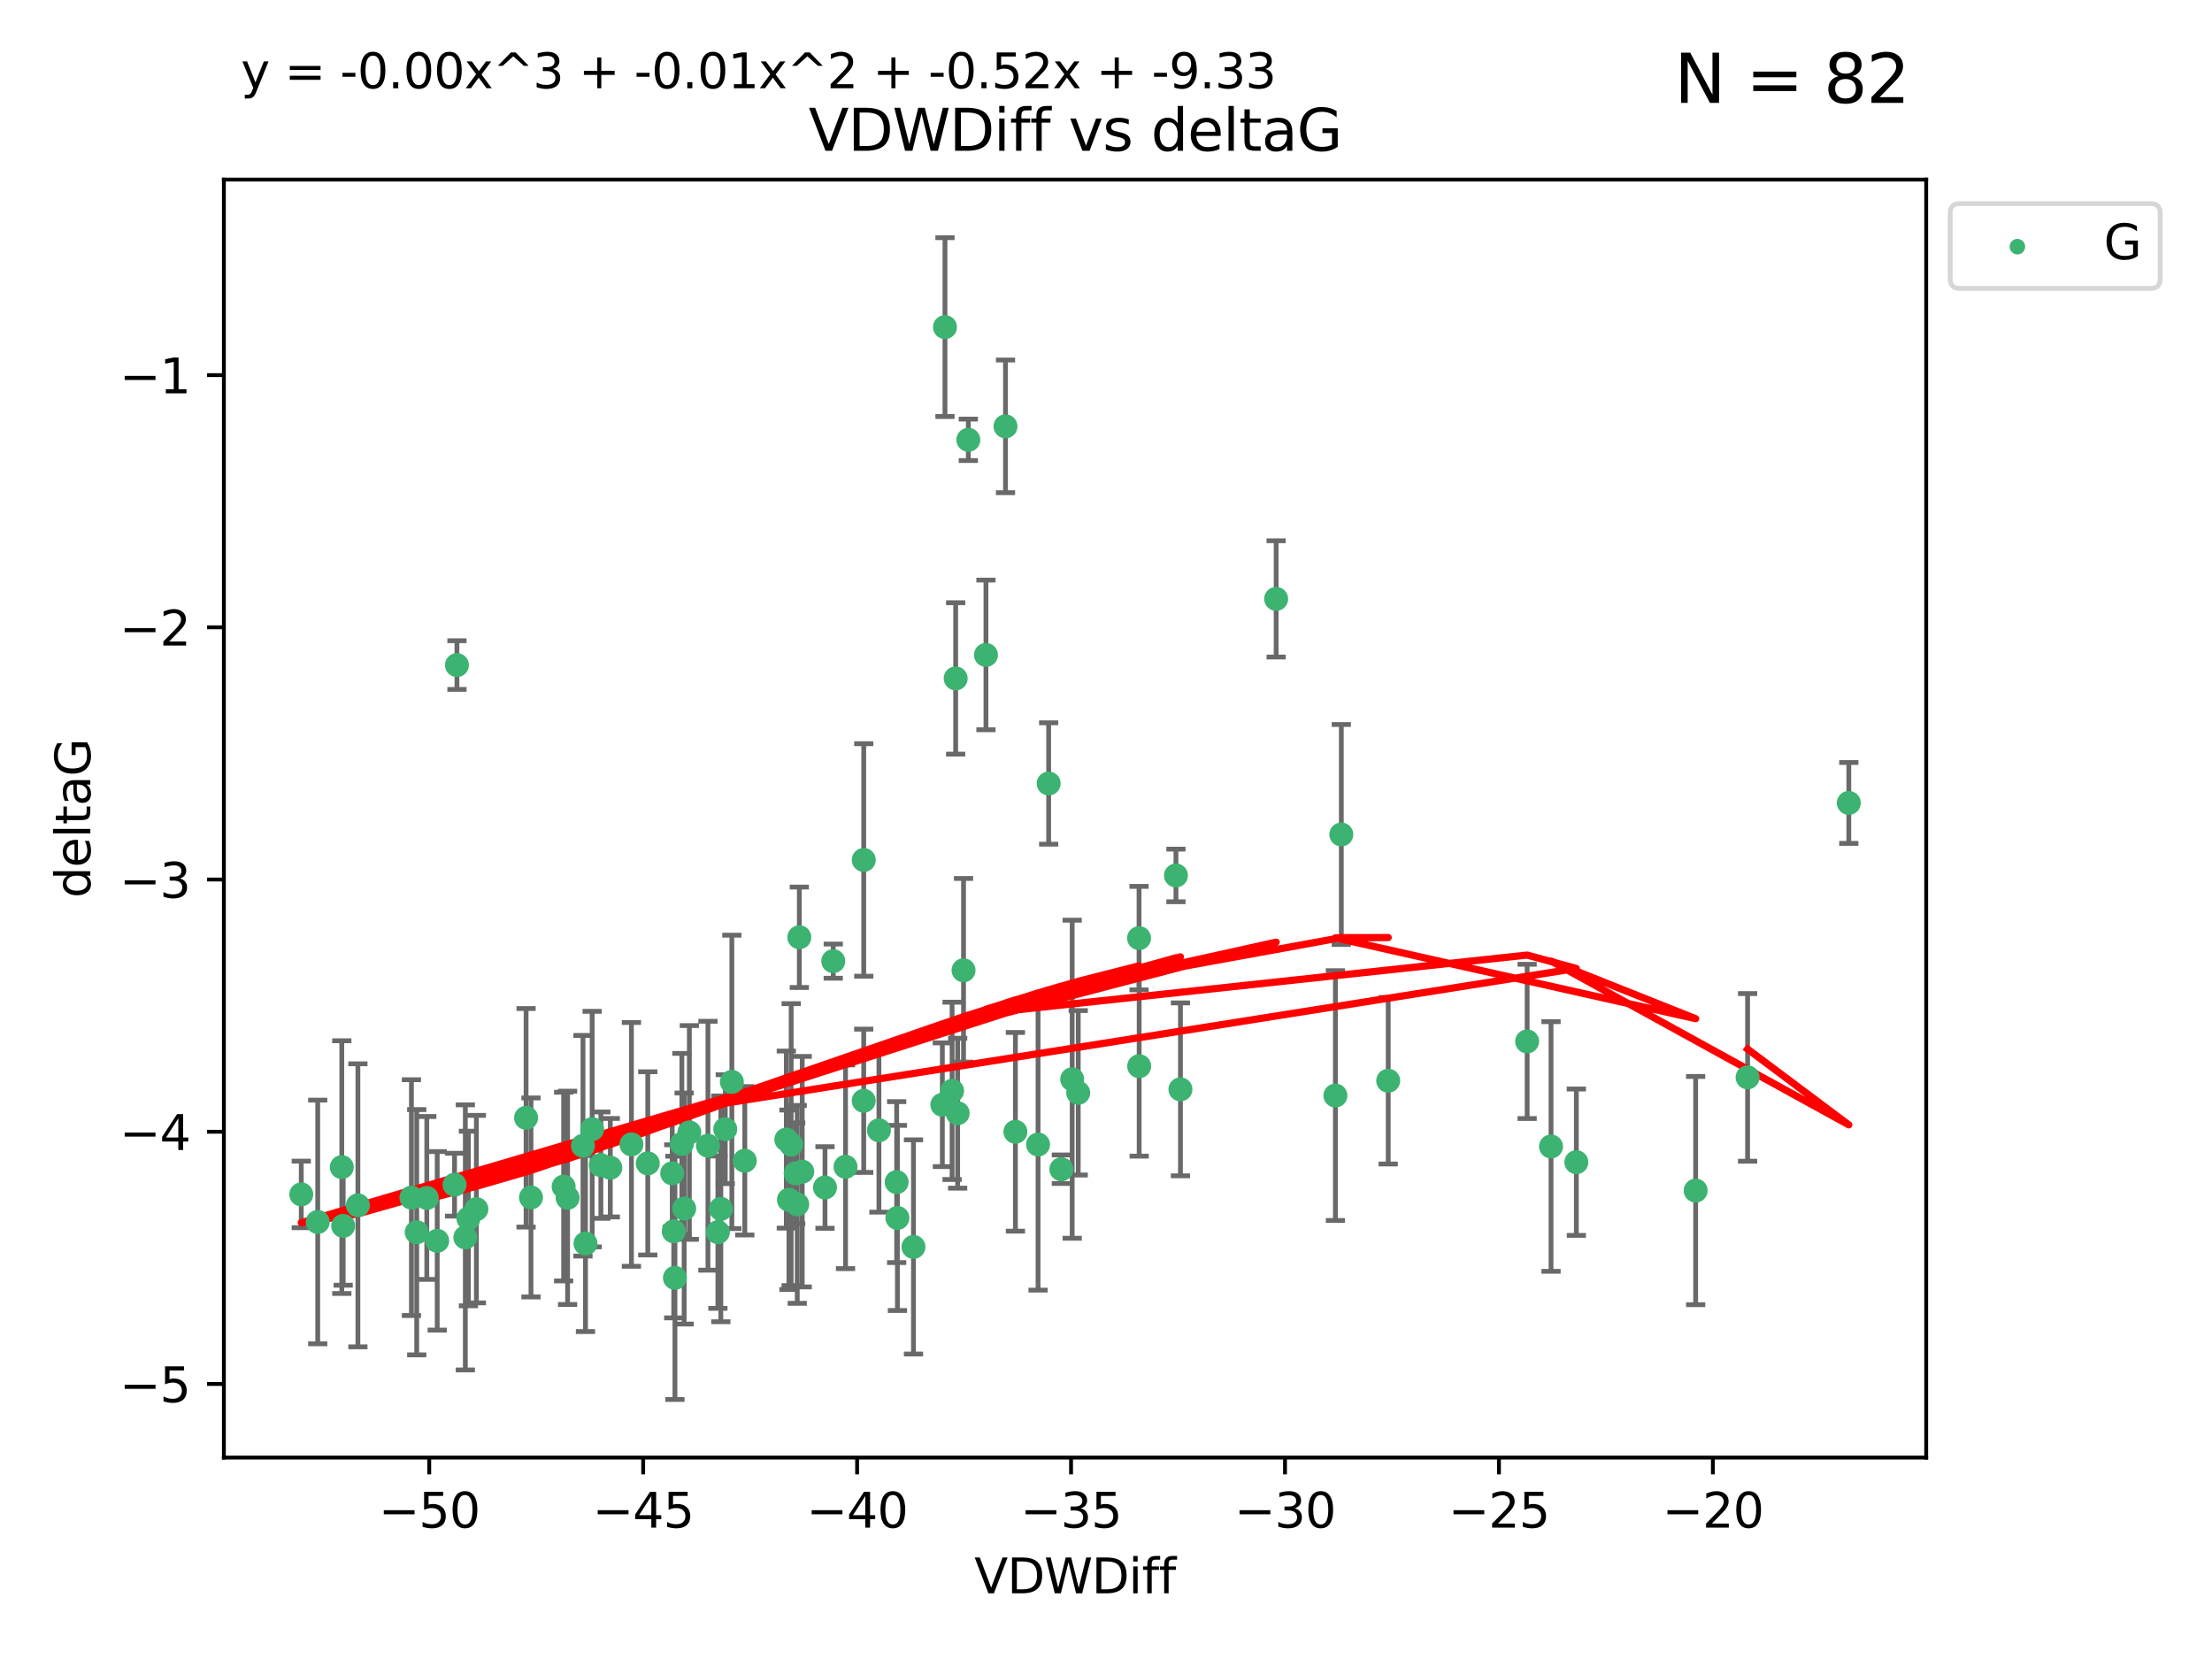 <?xml version="1.0" encoding="utf-8" standalone="no"?>
<!DOCTYPE svg PUBLIC "-//W3C//DTD SVG 1.1//EN"
  "http://www.w3.org/Graphics/SVG/1.1/DTD/svg11.dtd">
<svg xmlns:xlink="http://www.w3.org/1999/xlink" width="460.8pt" height="345.6pt" viewBox="0 0 460.8 345.6" xmlns="http://www.w3.org/2000/svg" version="1.1">
 <defs>
  <style type="text/css">*{stroke-linejoin: round; stroke-linecap: butt}</style>
 </defs>
 <g id="figure_1">
  <g id="patch_1">
   <path d="M 0 345.6 
L 460.8 345.6 
L 460.8 0 
L 0 0 
z
" style="fill: #ffffff"/>
  </g>
  <g id="axes_1">
   <g id="patch_2">
    <path d="M 46.64 303.64 
L 401.26 303.64 
L 401.26 37.411 
L 46.64 37.411 
z
" style="fill: #ffffff"/>
   </g>
   <g id="PathCollection_1">
    <defs>
     <path id="m13cd1759b2" d="M 0 1.118 
C 0.297 1.118 0.581 1 0.791 0.791 
C 1 0.581 1.118 0.297 1.118 0 
C 1.118 -0.297 1 -0.581 0.791 -0.791 
C 0.581 -1 0.297 -1.118 0 -1.118 
C -0.297 -1.118 -0.581 -1 -0.791 -0.791 
C -1 -0.581 -1.118 -0.297 -1.118 0 
C -1.118 0.297 -1 0.581 -0.791 0.791 
C -0.581 1 -0.297 1.118 0 1.118 
z
" style="stroke: #3cb371"/>
    </defs>
    <g clip-path="url(#pe9cf9aa390)">
     <use xlink:href="#m13cd1759b2" x="140.037" y="244.425" style="fill: #3cb371; stroke: #3cb371"/>
     <use xlink:href="#m13cd1759b2" x="86.81" y="256.695" style="fill: #3cb371; stroke: #3cb371"/>
     <use xlink:href="#m13cd1759b2" x="99.239" y="251.881" style="fill: #3cb371; stroke: #3cb371"/>
     <use xlink:href="#m13cd1759b2" x="109.591" y="232.858" style="fill: #3cb371; stroke: #3cb371"/>
     <use xlink:href="#m13cd1759b2" x="143.603" y="235.911" style="fill: #3cb371; stroke: #3cb371"/>
     <use xlink:href="#m13cd1759b2" x="66.189" y="254.558" style="fill: #3cb371; stroke: #3cb371"/>
     <use xlink:href="#m13cd1759b2" x="134.943" y="242.351" style="fill: #3cb371; stroke: #3cb371"/>
     <use xlink:href="#m13cd1759b2" x="74.557" y="251.089" style="fill: #3cb371; stroke: #3cb371"/>
     <use xlink:href="#m13cd1759b2" x="62.759" y="248.817" style="fill: #3cb371; stroke: #3cb371"/>
     <use xlink:href="#m13cd1759b2" x="165.755" y="244.425" style="fill: #3cb371; stroke: #3cb371"/>
     <use xlink:href="#m13cd1759b2" x="186.948" y="253.721" style="fill: #3cb371; stroke: #3cb371"/>
     <use xlink:href="#m13cd1759b2" x="166.081" y="250.893" style="fill: #3cb371; stroke: #3cb371"/>
     <use xlink:href="#m13cd1759b2" x="71.491" y="255.371" style="fill: #3cb371; stroke: #3cb371"/>
     <use xlink:href="#m13cd1759b2" x="142.046" y="238.295" style="fill: #3cb371; stroke: #3cb371"/>
     <use xlink:href="#m13cd1759b2" x="140.356" y="256.507" style="fill: #3cb371; stroke: #3cb371"/>
     <use xlink:href="#m13cd1759b2" x="110.615" y="249.45" style="fill: #3cb371; stroke: #3cb371"/>
     <use xlink:href="#m13cd1759b2" x="91.079" y="258.487" style="fill: #3cb371; stroke: #3cb371"/>
     <use xlink:href="#m13cd1759b2" x="152.457" y="225.376" style="fill: #3cb371; stroke: #3cb371"/>
     <use xlink:href="#m13cd1759b2" x="179.927" y="229.312" style="fill: #3cb371; stroke: #3cb371"/>
     <use xlink:href="#m13cd1759b2" x="163.805" y="237.394" style="fill: #3cb371; stroke: #3cb371"/>
     <use xlink:href="#m13cd1759b2" x="164.813" y="238.445" style="fill: #3cb371; stroke: #3cb371"/>
     <use xlink:href="#m13cd1759b2" x="123.358" y="235.214" style="fill: #3cb371; stroke: #3cb371"/>
     <use xlink:href="#m13cd1759b2" x="117.418" y="247.187" style="fill: #3cb371; stroke: #3cb371"/>
     <use xlink:href="#m13cd1759b2" x="125.173" y="242.723" style="fill: #3cb371; stroke: #3cb371"/>
     <use xlink:href="#m13cd1759b2" x="85.708" y="249.487" style="fill: #3cb371; stroke: #3cb371"/>
     <use xlink:href="#m13cd1759b2" x="155.154" y="241.81" style="fill: #3cb371; stroke: #3cb371"/>
     <use xlink:href="#m13cd1759b2" x="71.202" y="243.134" style="fill: #3cb371; stroke: #3cb371"/>
     <use xlink:href="#m13cd1759b2" x="167.118" y="244.081" style="fill: #3cb371; stroke: #3cb371"/>
     <use xlink:href="#m13cd1759b2" x="186.792" y="246.252" style="fill: #3cb371; stroke: #3cb371"/>
     <use xlink:href="#m13cd1759b2" x="179.935" y="179.144" style="fill: #3cb371; stroke: #3cb371"/>
     <use xlink:href="#m13cd1759b2" x="97.577" y="253.837" style="fill: #3cb371; stroke: #3cb371"/>
     <use xlink:href="#m13cd1759b2" x="96.936" y="257.774" style="fill: #3cb371; stroke: #3cb371"/>
     <use xlink:href="#m13cd1759b2" x="88.909" y="249.556" style="fill: #3cb371; stroke: #3cb371"/>
     <use xlink:href="#m13cd1759b2" x="118.241" y="249.528" style="fill: #3cb371; stroke: #3cb371"/>
     <use xlink:href="#m13cd1759b2" x="150.163" y="251.826" style="fill: #3cb371; stroke: #3cb371"/>
     <use xlink:href="#m13cd1759b2" x="147.479" y="238.672" style="fill: #3cb371; stroke: #3cb371"/>
     <use xlink:href="#m13cd1759b2" x="171.861" y="247.376" style="fill: #3cb371; stroke: #3cb371"/>
     <use xlink:href="#m13cd1759b2" x="127.138" y="243.258" style="fill: #3cb371; stroke: #3cb371"/>
     <use xlink:href="#m13cd1759b2" x="166.515" y="195.252" style="fill: #3cb371; stroke: #3cb371"/>
     <use xlink:href="#m13cd1759b2" x="142.524" y="251.76" style="fill: #3cb371; stroke: #3cb371"/>
     <use xlink:href="#m13cd1759b2" x="164.348" y="249.936" style="fill: #3cb371; stroke: #3cb371"/>
     <use xlink:href="#m13cd1759b2" x="140.603" y="266.202" style="fill: #3cb371; stroke: #3cb371"/>
     <use xlink:href="#m13cd1759b2" x="95.191" y="138.549" style="fill: #3cb371; stroke: #3cb371"/>
     <use xlink:href="#m13cd1759b2" x="196.857" y="68.139" style="fill: #3cb371; stroke: #3cb371"/>
     <use xlink:href="#m13cd1759b2" x="131.538" y="238.401" style="fill: #3cb371; stroke: #3cb371"/>
     <use xlink:href="#m13cd1759b2" x="94.691" y="246.793" style="fill: #3cb371; stroke: #3cb371"/>
     <use xlink:href="#m13cd1759b2" x="121.444" y="238.684" style="fill: #3cb371; stroke: #3cb371"/>
     <use xlink:href="#m13cd1759b2" x="121.967" y="259.045" style="fill: #3cb371; stroke: #3cb371"/>
     <use xlink:href="#m13cd1759b2" x="149.551" y="256.68" style="fill: #3cb371; stroke: #3cb371"/>
     <use xlink:href="#m13cd1759b2" x="224.615" y="227.652" style="fill: #3cb371; stroke: #3cb371"/>
     <use xlink:href="#m13cd1759b2" x="237.285" y="195.43" style="fill: #3cb371; stroke: #3cb371"/>
     <use xlink:href="#m13cd1759b2" x="209.463" y="88.817" style="fill: #3cb371; stroke: #3cb371"/>
     <use xlink:href="#m13cd1759b2" x="221.098" y="243.568" style="fill: #3cb371; stroke: #3cb371"/>
     <use xlink:href="#m13cd1759b2" x="199.496" y="231.905" style="fill: #3cb371; stroke: #3cb371"/>
     <use xlink:href="#m13cd1759b2" x="176.14" y="243.066" style="fill: #3cb371; stroke: #3cb371"/>
     <use xlink:href="#m13cd1759b2" x="190.293" y="259.759" style="fill: #3cb371; stroke: #3cb371"/>
     <use xlink:href="#m13cd1759b2" x="237.309" y="222.107" style="fill: #3cb371; stroke: #3cb371"/>
     <use xlink:href="#m13cd1759b2" x="196.308" y="230.138" style="fill: #3cb371; stroke: #3cb371"/>
     <use xlink:href="#m13cd1759b2" x="211.529" y="235.772" style="fill: #3cb371; stroke: #3cb371"/>
     <use xlink:href="#m13cd1759b2" x="265.844" y="124.76" style="fill: #3cb371; stroke: #3cb371"/>
     <use xlink:href="#m13cd1759b2" x="183.097" y="235.464" style="fill: #3cb371; stroke: #3cb371"/>
     <use xlink:href="#m13cd1759b2" x="218.457" y="163.217" style="fill: #3cb371; stroke: #3cb371"/>
     <use xlink:href="#m13cd1759b2" x="200.722" y="202.131" style="fill: #3cb371; stroke: #3cb371"/>
     <use xlink:href="#m13cd1759b2" x="201.718" y="91.624" style="fill: #3cb371; stroke: #3cb371"/>
     <use xlink:href="#m13cd1759b2" x="318.132" y="216.946" style="fill: #3cb371; stroke: #3cb371"/>
     <use xlink:href="#m13cd1759b2" x="328.382" y="242.106" style="fill: #3cb371; stroke: #3cb371"/>
     <use xlink:href="#m13cd1759b2" x="151.085" y="235.225" style="fill: #3cb371; stroke: #3cb371"/>
     <use xlink:href="#m13cd1759b2" x="245.907" y="226.931" style="fill: #3cb371; stroke: #3cb371"/>
     <use xlink:href="#m13cd1759b2" x="205.393" y="136.435" style="fill: #3cb371; stroke: #3cb371"/>
     <use xlink:href="#m13cd1759b2" x="223.355" y="224.821" style="fill: #3cb371; stroke: #3cb371"/>
     <use xlink:href="#m13cd1759b2" x="199.083" y="141.327" style="fill: #3cb371; stroke: #3cb371"/>
     <use xlink:href="#m13cd1759b2" x="173.58" y="200.22" style="fill: #3cb371; stroke: #3cb371"/>
     <use xlink:href="#m13cd1759b2" x="244.973" y="182.375" style="fill: #3cb371; stroke: #3cb371"/>
     <use xlink:href="#m13cd1759b2" x="198.339" y="227.244" style="fill: #3cb371; stroke: #3cb371"/>
     <use xlink:href="#m13cd1759b2" x="216.246" y="238.422" style="fill: #3cb371; stroke: #3cb371"/>
     <use xlink:href="#m13cd1759b2" x="279.418" y="173.836" style="fill: #3cb371; stroke: #3cb371"/>
     <use xlink:href="#m13cd1759b2" x="289.188" y="225.137" style="fill: #3cb371; stroke: #3cb371"/>
     <use xlink:href="#m13cd1759b2" x="278.19" y="228.223" style="fill: #3cb371; stroke: #3cb371"/>
     <use xlink:href="#m13cd1759b2" x="353.238" y="248.018" style="fill: #3cb371; stroke: #3cb371"/>
     <use xlink:href="#m13cd1759b2" x="323.108" y="238.834" style="fill: #3cb371; stroke: #3cb371"/>
     <use xlink:href="#m13cd1759b2" x="385.141" y="167.265" style="fill: #3cb371; stroke: #3cb371"/>
     <use xlink:href="#m13cd1759b2" x="364.056" y="224.44" style="fill: #3cb371; stroke: #3cb371"/>
    </g>
   </g>
   <g id="matplotlib.axis_1">
    <g id="xtick_1">
     <g id="line2d_1">
      <defs>
       <path id="m64a6a26cc4" d="M 0 0 
L 0 3.5 
" style="stroke: #000000; stroke-width: 0.8"/>
      </defs>
      <g>
       <use xlink:href="#m64a6a26cc4" x="89.417" y="303.64" style="stroke: #000000; stroke-width: 0.8"/>
      </g>
     </g>
     <g id="text_1">
      <!-- −50 -->
      <g transform="translate(78.865 318.238)scale(0.1 -0.1)">
       <defs>
        <path id="DejaVuSans-2212" d="M 678 2272 
L 4684 2272 
L 4684 1741 
L 678 1741 
L 678 2272 
z
" transform="scale(0.016)"/>
        <path id="DejaVuSans-35" d="M 691 4666 
L 3169 4666 
L 3169 4134 
L 1269 4134 
L 1269 2991 
Q 1406 3038 1543 3061 
Q 1681 3084 1819 3084 
Q 2600 3084 3056 2656 
Q 3513 2228 3513 1497 
Q 3513 744 3044 326 
Q 2575 -91 1722 -91 
Q 1428 -91 1123 -41 
Q 819 9 494 109 
L 494 744 
Q 775 591 1075 516 
Q 1375 441 1709 441 
Q 2250 441 2565 725 
Q 2881 1009 2881 1497 
Q 2881 1984 2565 2268 
Q 2250 2553 1709 2553 
Q 1456 2553 1204 2497 
Q 953 2441 691 2322 
L 691 4666 
z
" transform="scale(0.016)"/>
        <path id="DejaVuSans-30" d="M 2034 4250 
Q 1547 4250 1301 3770 
Q 1056 3291 1056 2328 
Q 1056 1369 1301 889 
Q 1547 409 2034 409 
Q 2525 409 2770 889 
Q 3016 1369 3016 2328 
Q 3016 3291 2770 3770 
Q 2525 4250 2034 4250 
z
M 2034 4750 
Q 2819 4750 3233 4129 
Q 3647 3509 3647 2328 
Q 3647 1150 3233 529 
Q 2819 -91 2034 -91 
Q 1250 -91 836 529 
Q 422 1150 422 2328 
Q 422 3509 836 4129 
Q 1250 4750 2034 4750 
z
" transform="scale(0.016)"/>
       </defs>
       <use xlink:href="#DejaVuSans-2212"/>
       <use xlink:href="#DejaVuSans-35" x="83.789"/>
       <use xlink:href="#DejaVuSans-30" x="147.412"/>
      </g>
     </g>
    </g>
    <g id="xtick_2">
     <g id="line2d_2">
      <g>
       <use xlink:href="#m64a6a26cc4" x="133.985" y="303.64" style="stroke: #000000; stroke-width: 0.8"/>
      </g>
     </g>
     <g id="text_2">
      <!-- −45 -->
      <g transform="translate(123.433 318.238)scale(0.1 -0.1)">
       <defs>
        <path id="DejaVuSans-34" d="M 2419 4116 
L 825 1625 
L 2419 1625 
L 2419 4116 
z
M 2253 4666 
L 3047 4666 
L 3047 1625 
L 3713 1625 
L 3713 1100 
L 3047 1100 
L 3047 0 
L 2419 0 
L 2419 1100 
L 313 1100 
L 313 1709 
L 2253 4666 
z
" transform="scale(0.016)"/>
       </defs>
       <use xlink:href="#DejaVuSans-2212"/>
       <use xlink:href="#DejaVuSans-34" x="83.789"/>
       <use xlink:href="#DejaVuSans-35" x="147.412"/>
      </g>
     </g>
    </g>
    <g id="xtick_3">
     <g id="line2d_3">
      <g>
       <use xlink:href="#m64a6a26cc4" x="178.553" y="303.64" style="stroke: #000000; stroke-width: 0.8"/>
      </g>
     </g>
     <g id="text_3">
      <!-- −40 -->
      <g transform="translate(168.001 318.238)scale(0.1 -0.1)">
       <use xlink:href="#DejaVuSans-2212"/>
       <use xlink:href="#DejaVuSans-34" x="83.789"/>
       <use xlink:href="#DejaVuSans-30" x="147.412"/>
      </g>
     </g>
    </g>
    <g id="xtick_4">
     <g id="line2d_4">
      <g>
       <use xlink:href="#m64a6a26cc4" x="223.121" y="303.64" style="stroke: #000000; stroke-width: 0.8"/>
      </g>
     </g>
     <g id="text_4">
      <!-- −35 -->
      <g transform="translate(212.569 318.238)scale(0.1 -0.1)">
       <defs>
        <path id="DejaVuSans-33" d="M 2597 2516 
Q 3050 2419 3304 2112 
Q 3559 1806 3559 1356 
Q 3559 666 3084 287 
Q 2609 -91 1734 -91 
Q 1441 -91 1130 -33 
Q 819 25 488 141 
L 488 750 
Q 750 597 1062 519 
Q 1375 441 1716 441 
Q 2309 441 2620 675 
Q 2931 909 2931 1356 
Q 2931 1769 2642 2001 
Q 2353 2234 1838 2234 
L 1294 2234 
L 1294 2753 
L 1863 2753 
Q 2328 2753 2575 2939 
Q 2822 3125 2822 3475 
Q 2822 3834 2567 4026 
Q 2313 4219 1838 4219 
Q 1578 4219 1281 4162 
Q 984 4106 628 3988 
L 628 4550 
Q 988 4650 1302 4700 
Q 1616 4750 1894 4750 
Q 2613 4750 3031 4423 
Q 3450 4097 3450 3541 
Q 3450 3153 3228 2886 
Q 3006 2619 2597 2516 
z
" transform="scale(0.016)"/>
       </defs>
       <use xlink:href="#DejaVuSans-2212"/>
       <use xlink:href="#DejaVuSans-33" x="83.789"/>
       <use xlink:href="#DejaVuSans-35" x="147.412"/>
      </g>
     </g>
    </g>
    <g id="xtick_5">
     <g id="line2d_5">
      <g>
       <use xlink:href="#m64a6a26cc4" x="267.69" y="303.64" style="stroke: #000000; stroke-width: 0.8"/>
      </g>
     </g>
     <g id="text_5">
      <!-- −30 -->
      <g transform="translate(257.137 318.238)scale(0.1 -0.1)">
       <use xlink:href="#DejaVuSans-2212"/>
       <use xlink:href="#DejaVuSans-33" x="83.789"/>
       <use xlink:href="#DejaVuSans-30" x="147.412"/>
      </g>
     </g>
    </g>
    <g id="xtick_6">
     <g id="line2d_6">
      <g>
       <use xlink:href="#m64a6a26cc4" x="312.258" y="303.64" style="stroke: #000000; stroke-width: 0.8"/>
      </g>
     </g>
     <g id="text_6">
      <!-- −25 -->
      <g transform="translate(301.705 318.238)scale(0.1 -0.1)">
       <defs>
        <path id="DejaVuSans-32" d="M 1228 531 
L 3431 531 
L 3431 0 
L 469 0 
L 469 531 
Q 828 903 1448 1529 
Q 2069 2156 2228 2338 
Q 2531 2678 2651 2914 
Q 2772 3150 2772 3378 
Q 2772 3750 2511 3984 
Q 2250 4219 1831 4219 
Q 1534 4219 1204 4116 
Q 875 4013 500 3803 
L 500 4441 
Q 881 4594 1212 4672 
Q 1544 4750 1819 4750 
Q 2544 4750 2975 4387 
Q 3406 4025 3406 3419 
Q 3406 3131 3298 2873 
Q 3191 2616 2906 2266 
Q 2828 2175 2409 1742 
Q 1991 1309 1228 531 
z
" transform="scale(0.016)"/>
       </defs>
       <use xlink:href="#DejaVuSans-2212"/>
       <use xlink:href="#DejaVuSans-32" x="83.789"/>
       <use xlink:href="#DejaVuSans-35" x="147.412"/>
      </g>
     </g>
    </g>
    <g id="xtick_7">
     <g id="line2d_7">
      <g>
       <use xlink:href="#m64a6a26cc4" x="356.826" y="303.64" style="stroke: #000000; stroke-width: 0.8"/>
      </g>
     </g>
     <g id="text_7">
      <!-- −20 -->
      <g transform="translate(346.274 318.238)scale(0.1 -0.1)">
       <use xlink:href="#DejaVuSans-2212"/>
       <use xlink:href="#DejaVuSans-32" x="83.789"/>
       <use xlink:href="#DejaVuSans-30" x="147.412"/>
      </g>
     </g>
    </g>
    <g id="text_8">
     <!-- VDWDiff -->
     <g transform="translate(202.977 331.917)scale(0.1 -0.1)">
      <defs>
       <path id="DejaVuSans-56" d="M 1831 0 
L 50 4666 
L 709 4666 
L 2188 738 
L 3669 4666 
L 4325 4666 
L 2547 0 
L 1831 0 
z
" transform="scale(0.016)"/>
       <path id="DejaVuSans-44" d="M 1259 4147 
L 1259 519 
L 2022 519 
Q 2988 519 3436 956 
Q 3884 1394 3884 2338 
Q 3884 3275 3436 3711 
Q 2988 4147 2022 4147 
L 1259 4147 
z
M 628 4666 
L 1925 4666 
Q 3281 4666 3915 4102 
Q 4550 3538 4550 2338 
Q 4550 1131 3912 565 
Q 3275 0 1925 0 
L 628 0 
L 628 4666 
z
" transform="scale(0.016)"/>
       <path id="DejaVuSans-57" d="M 213 4666 
L 850 4666 
L 1831 722 
L 2809 4666 
L 3519 4666 
L 4500 722 
L 5478 4666 
L 6119 4666 
L 4947 0 
L 4153 0 
L 3169 4050 
L 2175 0 
L 1381 0 
L 213 4666 
z
" transform="scale(0.016)"/>
       <path id="DejaVuSans-69" d="M 603 3500 
L 1178 3500 
L 1178 0 
L 603 0 
L 603 3500 
z
M 603 4863 
L 1178 4863 
L 1178 4134 
L 603 4134 
L 603 4863 
z
" transform="scale(0.016)"/>
       <path id="DejaVuSans-66" d="M 2375 4863 
L 2375 4384 
L 1825 4384 
Q 1516 4384 1395 4259 
Q 1275 4134 1275 3809 
L 1275 3500 
L 2222 3500 
L 2222 3053 
L 1275 3053 
L 1275 0 
L 697 0 
L 697 3053 
L 147 3053 
L 147 3500 
L 697 3500 
L 697 3744 
Q 697 4328 969 4595 
Q 1241 4863 1831 4863 
L 2375 4863 
z
" transform="scale(0.016)"/>
      </defs>
      <use xlink:href="#DejaVuSans-56"/>
      <use xlink:href="#DejaVuSans-44" x="68.408"/>
      <use xlink:href="#DejaVuSans-57" x="145.41"/>
      <use xlink:href="#DejaVuSans-44" x="244.287"/>
      <use xlink:href="#DejaVuSans-69" x="321.289"/>
      <use xlink:href="#DejaVuSans-66" x="349.072"/>
      <use xlink:href="#DejaVuSans-66" x="384.277"/>
     </g>
    </g>
   </g>
   <g id="matplotlib.axis_2">
    <g id="ytick_1">
     <g id="line2d_8">
      <defs>
       <path id="mb627f46fdc" d="M 0 0 
L -3.5 0 
" style="stroke: #000000; stroke-width: 0.8"/>
      </defs>
      <g>
       <use xlink:href="#mb627f46fdc" x="46.64" y="288.305" style="stroke: #000000; stroke-width: 0.8"/>
      </g>
     </g>
     <g id="text_9">
      <!-- −5 -->
      <g transform="translate(24.898 292.104)scale(0.1 -0.1)">
       <use xlink:href="#DejaVuSans-2212"/>
       <use xlink:href="#DejaVuSans-35" x="83.789"/>
      </g>
     </g>
    </g>
    <g id="ytick_2">
     <g id="line2d_9">
      <g>
       <use xlink:href="#mb627f46fdc" x="46.64" y="235.764" style="stroke: #000000; stroke-width: 0.8"/>
      </g>
     </g>
     <g id="text_10">
      <!-- −4 -->
      <g transform="translate(24.898 239.563)scale(0.1 -0.1)">
       <use xlink:href="#DejaVuSans-2212"/>
       <use xlink:href="#DejaVuSans-34" x="83.789"/>
      </g>
     </g>
    </g>
    <g id="ytick_3">
     <g id="line2d_10">
      <g>
       <use xlink:href="#mb627f46fdc" x="46.64" y="183.223" style="stroke: #000000; stroke-width: 0.8"/>
      </g>
     </g>
     <g id="text_11">
      <!-- −3 -->
      <g transform="translate(24.898 187.022)scale(0.1 -0.1)">
       <use xlink:href="#DejaVuSans-2212"/>
       <use xlink:href="#DejaVuSans-33" x="83.789"/>
      </g>
     </g>
    </g>
    <g id="ytick_4">
     <g id="line2d_11">
      <g>
       <use xlink:href="#mb627f46fdc" x="46.64" y="130.682" style="stroke: #000000; stroke-width: 0.8"/>
      </g>
     </g>
     <g id="text_12">
      <!-- −2 -->
      <g transform="translate(24.898 134.481)scale(0.1 -0.1)">
       <use xlink:href="#DejaVuSans-2212"/>
       <use xlink:href="#DejaVuSans-32" x="83.789"/>
      </g>
     </g>
    </g>
    <g id="ytick_5">
     <g id="line2d_12">
      <g>
       <use xlink:href="#mb627f46fdc" x="46.64" y="78.141" style="stroke: #000000; stroke-width: 0.8"/>
      </g>
     </g>
     <g id="text_13">
      <!-- −1 -->
      <g transform="translate(24.898 81.94)scale(0.1 -0.1)">
       <defs>
        <path id="DejaVuSans-31" d="M 794 531 
L 1825 531 
L 1825 4091 
L 703 3866 
L 703 4441 
L 1819 4666 
L 2450 4666 
L 2450 531 
L 3481 531 
L 3481 0 
L 794 0 
L 794 531 
z
" transform="scale(0.016)"/>
       </defs>
       <use xlink:href="#DejaVuSans-2212"/>
       <use xlink:href="#DejaVuSans-31" x="83.789"/>
      </g>
     </g>
    </g>
    <g id="text_14">
     <!-- deltaG -->
     <g transform="translate(18.818 187.064)rotate(-90)scale(0.1 -0.1)">
      <defs>
       <path id="DejaVuSans-64" d="M 2906 2969 
L 2906 4863 
L 3481 4863 
L 3481 0 
L 2906 0 
L 2906 525 
Q 2725 213 2448 61 
Q 2172 -91 1784 -91 
Q 1150 -91 751 415 
Q 353 922 353 1747 
Q 353 2572 751 3078 
Q 1150 3584 1784 3584 
Q 2172 3584 2448 3432 
Q 2725 3281 2906 2969 
z
M 947 1747 
Q 947 1113 1208 752 
Q 1469 391 1925 391 
Q 2381 391 2643 752 
Q 2906 1113 2906 1747 
Q 2906 2381 2643 2742 
Q 2381 3103 1925 3103 
Q 1469 3103 1208 2742 
Q 947 2381 947 1747 
z
" transform="scale(0.016)"/>
       <path id="DejaVuSans-65" d="M 3597 1894 
L 3597 1613 
L 953 1613 
Q 991 1019 1311 708 
Q 1631 397 2203 397 
Q 2534 397 2845 478 
Q 3156 559 3463 722 
L 3463 178 
Q 3153 47 2828 -22 
Q 2503 -91 2169 -91 
Q 1331 -91 842 396 
Q 353 884 353 1716 
Q 353 2575 817 3079 
Q 1281 3584 2069 3584 
Q 2775 3584 3186 3129 
Q 3597 2675 3597 1894 
z
M 3022 2063 
Q 3016 2534 2758 2815 
Q 2500 3097 2075 3097 
Q 1594 3097 1305 2825 
Q 1016 2553 972 2059 
L 3022 2063 
z
" transform="scale(0.016)"/>
       <path id="DejaVuSans-6c" d="M 603 4863 
L 1178 4863 
L 1178 0 
L 603 0 
L 603 4863 
z
" transform="scale(0.016)"/>
       <path id="DejaVuSans-74" d="M 1172 4494 
L 1172 3500 
L 2356 3500 
L 2356 3053 
L 1172 3053 
L 1172 1153 
Q 1172 725 1289 603 
Q 1406 481 1766 481 
L 2356 481 
L 2356 0 
L 1766 0 
Q 1100 0 847 248 
Q 594 497 594 1153 
L 594 3053 
L 172 3053 
L 172 3500 
L 594 3500 
L 594 4494 
L 1172 4494 
z
" transform="scale(0.016)"/>
       <path id="DejaVuSans-61" d="M 2194 1759 
Q 1497 1759 1228 1600 
Q 959 1441 959 1056 
Q 959 750 1161 570 
Q 1363 391 1709 391 
Q 2188 391 2477 730 
Q 2766 1069 2766 1631 
L 2766 1759 
L 2194 1759 
z
M 3341 1997 
L 3341 0 
L 2766 0 
L 2766 531 
Q 2569 213 2275 61 
Q 1981 -91 1556 -91 
Q 1019 -91 701 211 
Q 384 513 384 1019 
Q 384 1609 779 1909 
Q 1175 2209 1959 2209 
L 2766 2209 
L 2766 2266 
Q 2766 2663 2505 2880 
Q 2244 3097 1772 3097 
Q 1472 3097 1187 3025 
Q 903 2953 641 2809 
L 641 3341 
Q 956 3463 1253 3523 
Q 1550 3584 1831 3584 
Q 2591 3584 2966 3190 
Q 3341 2797 3341 1997 
z
" transform="scale(0.016)"/>
       <path id="DejaVuSans-47" d="M 3809 666 
L 3809 1919 
L 2778 1919 
L 2778 2438 
L 4434 2438 
L 4434 434 
Q 4069 175 3628 42 
Q 3188 -91 2688 -91 
Q 1594 -91 976 548 
Q 359 1188 359 2328 
Q 359 3472 976 4111 
Q 1594 4750 2688 4750 
Q 3144 4750 3555 4637 
Q 3966 4525 4313 4306 
L 4313 3634 
Q 3963 3931 3569 4081 
Q 3175 4231 2741 4231 
Q 1884 4231 1454 3753 
Q 1025 3275 1025 2328 
Q 1025 1384 1454 906 
Q 1884 428 2741 428 
Q 3075 428 3337 486 
Q 3600 544 3809 666 
z
" transform="scale(0.016)"/>
      </defs>
      <use xlink:href="#DejaVuSans-64"/>
      <use xlink:href="#DejaVuSans-65" x="63.477"/>
      <use xlink:href="#DejaVuSans-6c" x="125"/>
      <use xlink:href="#DejaVuSans-74" x="152.783"/>
      <use xlink:href="#DejaVuSans-61" x="191.992"/>
      <use xlink:href="#DejaVuSans-47" x="253.271"/>
     </g>
    </g>
   </g>
   <g id="LineCollection_1">
    <path d="M 140.037 255.627 
L 140.037 233.222 
" clip-path="url(#pe9cf9aa390)" style="fill: none; stroke: #696969"/>
    <path d="M 86.81 282.242 
L 86.81 231.149 
" clip-path="url(#pe9cf9aa390)" style="fill: none; stroke: #696969"/>
    <path d="M 99.239 271.408 
L 99.239 232.354 
" clip-path="url(#pe9cf9aa390)" style="fill: none; stroke: #696969"/>
    <path d="M 109.591 255.624 
L 109.591 210.093 
" clip-path="url(#pe9cf9aa390)" style="fill: none; stroke: #696969"/>
    <path d="M 143.603 258.174 
L 143.603 213.647 
" clip-path="url(#pe9cf9aa390)" style="fill: none; stroke: #696969"/>
    <path d="M 66.189 279.938 
L 66.189 229.178 
" clip-path="url(#pe9cf9aa390)" style="fill: none; stroke: #696969"/>
    <path d="M 134.943 261.435 
L 134.943 223.267 
" clip-path="url(#pe9cf9aa390)" style="fill: none; stroke: #696969"/>
    <path d="M 74.557 280.57 
L 74.557 221.607 
" clip-path="url(#pe9cf9aa390)" style="fill: none; stroke: #696969"/>
    <path d="M 62.759 255.751 
L 62.759 241.882 
" clip-path="url(#pe9cf9aa390)" style="fill: none; stroke: #696969"/>
    <path d="M 165.755 254.937 
L 165.755 233.913 
" clip-path="url(#pe9cf9aa390)" style="fill: none; stroke: #696969"/>
    <path d="M 186.948 273.003 
L 186.948 234.438 
" clip-path="url(#pe9cf9aa390)" style="fill: none; stroke: #696969"/>
    <path d="M 166.081 271.505 
L 166.081 230.282 
" clip-path="url(#pe9cf9aa390)" style="fill: none; stroke: #696969"/>
    <path d="M 71.491 267.729 
L 71.491 243.012 
" clip-path="url(#pe9cf9aa390)" style="fill: none; stroke: #696969"/>
    <path d="M 142.046 257.146 
L 142.046 219.444 
" clip-path="url(#pe9cf9aa390)" style="fill: none; stroke: #696969"/>
    <path d="M 140.356 274.537 
L 140.356 238.476 
" clip-path="url(#pe9cf9aa390)" style="fill: none; stroke: #696969"/>
    <path d="M 110.615 270.178 
L 110.615 228.721 
" clip-path="url(#pe9cf9aa390)" style="fill: none; stroke: #696969"/>
    <path d="M 91.079 277.081 
L 91.079 239.893 
" clip-path="url(#pe9cf9aa390)" style="fill: none; stroke: #696969"/>
    <path d="M 152.457 255.936 
L 152.457 194.815 
" clip-path="url(#pe9cf9aa390)" style="fill: none; stroke: #696969"/>
    <path d="M 179.927 244.235 
L 179.927 214.389 
" clip-path="url(#pe9cf9aa390)" style="fill: none; stroke: #696969"/>
    <path d="M 163.805 255.838 
L 163.805 218.95 
" clip-path="url(#pe9cf9aa390)" style="fill: none; stroke: #696969"/>
    <path d="M 164.813 267.808 
L 164.813 209.081 
" clip-path="url(#pe9cf9aa390)" style="fill: none; stroke: #696969"/>
    <path d="M 123.358 259.751 
L 123.358 210.678 
" clip-path="url(#pe9cf9aa390)" style="fill: none; stroke: #696969"/>
    <path d="M 117.418 266.841 
L 117.418 227.533 
" clip-path="url(#pe9cf9aa390)" style="fill: none; stroke: #696969"/>
    <path d="M 125.173 253.801 
L 125.173 231.644 
" clip-path="url(#pe9cf9aa390)" style="fill: none; stroke: #696969"/>
    <path d="M 85.708 274.048 
L 85.708 224.927 
" clip-path="url(#pe9cf9aa390)" style="fill: none; stroke: #696969"/>
    <path d="M 155.154 257.271 
L 155.154 226.349 
" clip-path="url(#pe9cf9aa390)" style="fill: none; stroke: #696969"/>
    <path d="M 71.202 269.461 
L 71.202 216.808 
" clip-path="url(#pe9cf9aa390)" style="fill: none; stroke: #696969"/>
    <path d="M 167.118 268.088 
L 167.118 220.074 
" clip-path="url(#pe9cf9aa390)" style="fill: none; stroke: #696969"/>
    <path d="M 186.792 263.015 
L 186.792 229.489 
" clip-path="url(#pe9cf9aa390)" style="fill: none; stroke: #696969"/>
    <path d="M 179.935 203.359 
L 179.935 154.929 
" clip-path="url(#pe9cf9aa390)" style="fill: none; stroke: #696969"/>
    <path d="M 97.577 272.025 
L 97.577 235.648 
" clip-path="url(#pe9cf9aa390)" style="fill: none; stroke: #696969"/>
    <path d="M 96.936 285.384 
L 96.936 230.164 
" clip-path="url(#pe9cf9aa390)" style="fill: none; stroke: #696969"/>
    <path d="M 88.909 266.523 
L 88.909 232.589 
" clip-path="url(#pe9cf9aa390)" style="fill: none; stroke: #696969"/>
    <path d="M 118.241 271.741 
L 118.241 227.314 
" clip-path="url(#pe9cf9aa390)" style="fill: none; stroke: #696969"/>
    <path d="M 150.163 275.345 
L 150.163 228.307 
" clip-path="url(#pe9cf9aa390)" style="fill: none; stroke: #696969"/>
    <path d="M 147.479 264.599 
L 147.479 212.746 
" clip-path="url(#pe9cf9aa390)" style="fill: none; stroke: #696969"/>
    <path d="M 171.861 255.872 
L 171.861 238.88 
" clip-path="url(#pe9cf9aa390)" style="fill: none; stroke: #696969"/>
    <path d="M 127.138 253.515 
L 127.138 233.002 
" clip-path="url(#pe9cf9aa390)" style="fill: none; stroke: #696969"/>
    <path d="M 166.515 205.714 
L 166.515 184.79 
" clip-path="url(#pe9cf9aa390)" style="fill: none; stroke: #696969"/>
    <path d="M 142.524 275.826 
L 142.524 227.693 
" clip-path="url(#pe9cf9aa390)" style="fill: none; stroke: #696969"/>
    <path d="M 164.348 268.638 
L 164.348 231.234 
" clip-path="url(#pe9cf9aa390)" style="fill: none; stroke: #696969"/>
    <path d="M 140.603 291.539 
L 140.603 240.865 
" clip-path="url(#pe9cf9aa390)" style="fill: none; stroke: #696969"/>
    <path d="M 95.191 143.615 
L 95.191 133.482 
" clip-path="url(#pe9cf9aa390)" style="fill: none; stroke: #696969"/>
    <path d="M 196.857 86.766 
L 196.857 49.513 
" clip-path="url(#pe9cf9aa390)" style="fill: none; stroke: #696969"/>
    <path d="M 131.538 263.792 
L 131.538 213.01 
" clip-path="url(#pe9cf9aa390)" style="fill: none; stroke: #696969"/>
    <path d="M 94.691 253.335 
L 94.691 240.251 
" clip-path="url(#pe9cf9aa390)" style="fill: none; stroke: #696969"/>
    <path d="M 121.444 261.667 
L 121.444 215.702 
" clip-path="url(#pe9cf9aa390)" style="fill: none; stroke: #696969"/>
    <path d="M 121.967 277.389 
L 121.967 240.702 
" clip-path="url(#pe9cf9aa390)" style="fill: none; stroke: #696969"/>
    <path d="M 149.551 272.553 
L 149.551 240.808 
" clip-path="url(#pe9cf9aa390)" style="fill: none; stroke: #696969"/>
    <path d="M 224.615 244.777 
L 224.615 210.527 
" clip-path="url(#pe9cf9aa390)" style="fill: none; stroke: #696969"/>
    <path d="M 237.285 206.207 
L 237.285 184.653 
" clip-path="url(#pe9cf9aa390)" style="fill: none; stroke: #696969"/>
    <path d="M 209.463 102.635 
L 209.463 75 
" clip-path="url(#pe9cf9aa390)" style="fill: none; stroke: #696969"/>
    <path d="M 221.098 246.544 
L 221.098 240.593 
" clip-path="url(#pe9cf9aa390)" style="fill: none; stroke: #696969"/>
    <path d="M 199.496 247.516 
L 199.496 216.294 
" clip-path="url(#pe9cf9aa390)" style="fill: none; stroke: #696969"/>
    <path d="M 176.14 264.277 
L 176.14 221.855 
" clip-path="url(#pe9cf9aa390)" style="fill: none; stroke: #696969"/>
    <path d="M 190.293 282.067 
L 190.293 237.45 
" clip-path="url(#pe9cf9aa390)" style="fill: none; stroke: #696969"/>
    <path d="M 237.309 240.845 
L 237.309 203.369 
" clip-path="url(#pe9cf9aa390)" style="fill: none; stroke: #696969"/>
    <path d="M 196.308 243.023 
L 196.308 217.253 
" clip-path="url(#pe9cf9aa390)" style="fill: none; stroke: #696969"/>
    <path d="M 211.529 256.466 
L 211.529 215.079 
" clip-path="url(#pe9cf9aa390)" style="fill: none; stroke: #696969"/>
    <path d="M 265.844 136.867 
L 265.844 112.652 
" clip-path="url(#pe9cf9aa390)" style="fill: none; stroke: #696969"/>
    <path d="M 183.097 252.508 
L 183.097 218.42 
" clip-path="url(#pe9cf9aa390)" style="fill: none; stroke: #696969"/>
    <path d="M 218.457 175.863 
L 218.457 150.571 
" clip-path="url(#pe9cf9aa390)" style="fill: none; stroke: #696969"/>
    <path d="M 200.722 221.258 
L 200.722 183.003 
" clip-path="url(#pe9cf9aa390)" style="fill: none; stroke: #696969"/>
    <path d="M 201.718 95.942 
L 201.718 87.306 
" clip-path="url(#pe9cf9aa390)" style="fill: none; stroke: #696969"/>
    <path d="M 318.132 233.011 
L 318.132 200.881 
" clip-path="url(#pe9cf9aa390)" style="fill: none; stroke: #696969"/>
    <path d="M 328.382 257.353 
L 328.382 226.859 
" clip-path="url(#pe9cf9aa390)" style="fill: none; stroke: #696969"/>
    <path d="M 151.085 246.57 
L 151.085 223.88 
" clip-path="url(#pe9cf9aa390)" style="fill: none; stroke: #696969"/>
    <path d="M 245.907 244.944 
L 245.907 208.919 
" clip-path="url(#pe9cf9aa390)" style="fill: none; stroke: #696969"/>
    <path d="M 205.393 152.024 
L 205.393 120.846 
" clip-path="url(#pe9cf9aa390)" style="fill: none; stroke: #696969"/>
    <path d="M 223.355 257.949 
L 223.355 191.694 
" clip-path="url(#pe9cf9aa390)" style="fill: none; stroke: #696969"/>
    <path d="M 199.083 157.095 
L 199.083 125.56 
" clip-path="url(#pe9cf9aa390)" style="fill: none; stroke: #696969"/>
    <path d="M 173.58 203.777 
L 173.58 196.663 
" clip-path="url(#pe9cf9aa390)" style="fill: none; stroke: #696969"/>
    <path d="M 244.973 187.855 
L 244.973 176.895 
" clip-path="url(#pe9cf9aa390)" style="fill: none; stroke: #696969"/>
    <path d="M 198.339 245.712 
L 198.339 208.775 
" clip-path="url(#pe9cf9aa390)" style="fill: none; stroke: #696969"/>
    <path d="M 216.246 268.756 
L 216.246 208.088 
" clip-path="url(#pe9cf9aa390)" style="fill: none; stroke: #696969"/>
    <path d="M 279.418 196.746 
L 279.418 150.927 
" clip-path="url(#pe9cf9aa390)" style="fill: none; stroke: #696969"/>
    <path d="M 289.188 242.488 
L 289.188 207.787 
" clip-path="url(#pe9cf9aa390)" style="fill: none; stroke: #696969"/>
    <path d="M 278.19 254.242 
L 278.19 202.204 
" clip-path="url(#pe9cf9aa390)" style="fill: none; stroke: #696969"/>
    <path d="M 353.238 271.795 
L 353.238 224.242 
" clip-path="url(#pe9cf9aa390)" style="fill: none; stroke: #696969"/>
    <path d="M 323.108 264.836 
L 323.108 212.832 
" clip-path="url(#pe9cf9aa390)" style="fill: none; stroke: #696969"/>
    <path d="M 385.141 175.693 
L 385.141 158.837 
" clip-path="url(#pe9cf9aa390)" style="fill: none; stroke: #696969"/>
    <path d="M 364.056 241.9 
L 364.056 206.979 
" clip-path="url(#pe9cf9aa390)" style="fill: none; stroke: #696969"/>
   </g>
   <g id="line2d_13">
    <defs>
     <path id="m7d7cc732fc" d="M 2 0 
L -2 -0 
" style="stroke: #696969"/>
    </defs>
    <g clip-path="url(#pe9cf9aa390)">
     <use xlink:href="#m7d7cc732fc" x="140.037" y="255.627" style="fill: #696969; stroke: #696969"/>
     <use xlink:href="#m7d7cc732fc" x="86.81" y="282.242" style="fill: #696969; stroke: #696969"/>
     <use xlink:href="#m7d7cc732fc" x="99.239" y="271.408" style="fill: #696969; stroke: #696969"/>
     <use xlink:href="#m7d7cc732fc" x="109.591" y="255.624" style="fill: #696969; stroke: #696969"/>
     <use xlink:href="#m7d7cc732fc" x="143.603" y="258.174" style="fill: #696969; stroke: #696969"/>
     <use xlink:href="#m7d7cc732fc" x="66.189" y="279.938" style="fill: #696969; stroke: #696969"/>
     <use xlink:href="#m7d7cc732fc" x="134.943" y="261.435" style="fill: #696969; stroke: #696969"/>
     <use xlink:href="#m7d7cc732fc" x="74.557" y="280.57" style="fill: #696969; stroke: #696969"/>
     <use xlink:href="#m7d7cc732fc" x="62.759" y="255.751" style="fill: #696969; stroke: #696969"/>
     <use xlink:href="#m7d7cc732fc" x="165.755" y="254.937" style="fill: #696969; stroke: #696969"/>
     <use xlink:href="#m7d7cc732fc" x="186.948" y="273.003" style="fill: #696969; stroke: #696969"/>
     <use xlink:href="#m7d7cc732fc" x="166.081" y="271.505" style="fill: #696969; stroke: #696969"/>
     <use xlink:href="#m7d7cc732fc" x="71.491" y="267.729" style="fill: #696969; stroke: #696969"/>
     <use xlink:href="#m7d7cc732fc" x="142.046" y="257.146" style="fill: #696969; stroke: #696969"/>
     <use xlink:href="#m7d7cc732fc" x="140.356" y="274.537" style="fill: #696969; stroke: #696969"/>
     <use xlink:href="#m7d7cc732fc" x="110.615" y="270.178" style="fill: #696969; stroke: #696969"/>
     <use xlink:href="#m7d7cc732fc" x="91.079" y="277.081" style="fill: #696969; stroke: #696969"/>
     <use xlink:href="#m7d7cc732fc" x="152.457" y="255.936" style="fill: #696969; stroke: #696969"/>
     <use xlink:href="#m7d7cc732fc" x="179.927" y="244.235" style="fill: #696969; stroke: #696969"/>
     <use xlink:href="#m7d7cc732fc" x="163.805" y="255.838" style="fill: #696969; stroke: #696969"/>
     <use xlink:href="#m7d7cc732fc" x="164.813" y="267.808" style="fill: #696969; stroke: #696969"/>
     <use xlink:href="#m7d7cc732fc" x="123.358" y="259.751" style="fill: #696969; stroke: #696969"/>
     <use xlink:href="#m7d7cc732fc" x="117.418" y="266.841" style="fill: #696969; stroke: #696969"/>
     <use xlink:href="#m7d7cc732fc" x="125.173" y="253.801" style="fill: #696969; stroke: #696969"/>
     <use xlink:href="#m7d7cc732fc" x="85.708" y="274.048" style="fill: #696969; stroke: #696969"/>
     <use xlink:href="#m7d7cc732fc" x="155.154" y="257.271" style="fill: #696969; stroke: #696969"/>
     <use xlink:href="#m7d7cc732fc" x="71.202" y="269.461" style="fill: #696969; stroke: #696969"/>
     <use xlink:href="#m7d7cc732fc" x="167.118" y="268.088" style="fill: #696969; stroke: #696969"/>
     <use xlink:href="#m7d7cc732fc" x="186.792" y="263.015" style="fill: #696969; stroke: #696969"/>
     <use xlink:href="#m7d7cc732fc" x="179.935" y="203.359" style="fill: #696969; stroke: #696969"/>
     <use xlink:href="#m7d7cc732fc" x="97.577" y="272.025" style="fill: #696969; stroke: #696969"/>
     <use xlink:href="#m7d7cc732fc" x="96.936" y="285.384" style="fill: #696969; stroke: #696969"/>
     <use xlink:href="#m7d7cc732fc" x="88.909" y="266.523" style="fill: #696969; stroke: #696969"/>
     <use xlink:href="#m7d7cc732fc" x="118.241" y="271.741" style="fill: #696969; stroke: #696969"/>
     <use xlink:href="#m7d7cc732fc" x="150.163" y="275.345" style="fill: #696969; stroke: #696969"/>
     <use xlink:href="#m7d7cc732fc" x="147.479" y="264.599" style="fill: #696969; stroke: #696969"/>
     <use xlink:href="#m7d7cc732fc" x="171.861" y="255.872" style="fill: #696969; stroke: #696969"/>
     <use xlink:href="#m7d7cc732fc" x="127.138" y="253.515" style="fill: #696969; stroke: #696969"/>
     <use xlink:href="#m7d7cc732fc" x="166.515" y="205.714" style="fill: #696969; stroke: #696969"/>
     <use xlink:href="#m7d7cc732fc" x="142.524" y="275.826" style="fill: #696969; stroke: #696969"/>
     <use xlink:href="#m7d7cc732fc" x="164.348" y="268.638" style="fill: #696969; stroke: #696969"/>
     <use xlink:href="#m7d7cc732fc" x="140.603" y="291.539" style="fill: #696969; stroke: #696969"/>
     <use xlink:href="#m7d7cc732fc" x="95.191" y="143.615" style="fill: #696969; stroke: #696969"/>
     <use xlink:href="#m7d7cc732fc" x="196.857" y="86.766" style="fill: #696969; stroke: #696969"/>
     <use xlink:href="#m7d7cc732fc" x="131.538" y="263.792" style="fill: #696969; stroke: #696969"/>
     <use xlink:href="#m7d7cc732fc" x="94.691" y="253.335" style="fill: #696969; stroke: #696969"/>
     <use xlink:href="#m7d7cc732fc" x="121.444" y="261.667" style="fill: #696969; stroke: #696969"/>
     <use xlink:href="#m7d7cc732fc" x="121.967" y="277.389" style="fill: #696969; stroke: #696969"/>
     <use xlink:href="#m7d7cc732fc" x="149.551" y="272.553" style="fill: #696969; stroke: #696969"/>
     <use xlink:href="#m7d7cc732fc" x="224.615" y="244.777" style="fill: #696969; stroke: #696969"/>
     <use xlink:href="#m7d7cc732fc" x="237.285" y="206.207" style="fill: #696969; stroke: #696969"/>
     <use xlink:href="#m7d7cc732fc" x="209.463" y="102.635" style="fill: #696969; stroke: #696969"/>
     <use xlink:href="#m7d7cc732fc" x="221.098" y="246.544" style="fill: #696969; stroke: #696969"/>
     <use xlink:href="#m7d7cc732fc" x="199.496" y="247.516" style="fill: #696969; stroke: #696969"/>
     <use xlink:href="#m7d7cc732fc" x="176.14" y="264.277" style="fill: #696969; stroke: #696969"/>
     <use xlink:href="#m7d7cc732fc" x="190.293" y="282.067" style="fill: #696969; stroke: #696969"/>
     <use xlink:href="#m7d7cc732fc" x="237.309" y="240.845" style="fill: #696969; stroke: #696969"/>
     <use xlink:href="#m7d7cc732fc" x="196.308" y="243.023" style="fill: #696969; stroke: #696969"/>
     <use xlink:href="#m7d7cc732fc" x="211.529" y="256.466" style="fill: #696969; stroke: #696969"/>
     <use xlink:href="#m7d7cc732fc" x="265.844" y="136.867" style="fill: #696969; stroke: #696969"/>
     <use xlink:href="#m7d7cc732fc" x="183.097" y="252.508" style="fill: #696969; stroke: #696969"/>
     <use xlink:href="#m7d7cc732fc" x="218.457" y="175.863" style="fill: #696969; stroke: #696969"/>
     <use xlink:href="#m7d7cc732fc" x="200.722" y="221.258" style="fill: #696969; stroke: #696969"/>
     <use xlink:href="#m7d7cc732fc" x="201.718" y="95.942" style="fill: #696969; stroke: #696969"/>
     <use xlink:href="#m7d7cc732fc" x="318.132" y="233.011" style="fill: #696969; stroke: #696969"/>
     <use xlink:href="#m7d7cc732fc" x="328.382" y="257.353" style="fill: #696969; stroke: #696969"/>
     <use xlink:href="#m7d7cc732fc" x="151.085" y="246.57" style="fill: #696969; stroke: #696969"/>
     <use xlink:href="#m7d7cc732fc" x="245.907" y="244.944" style="fill: #696969; stroke: #696969"/>
     <use xlink:href="#m7d7cc732fc" x="205.393" y="152.024" style="fill: #696969; stroke: #696969"/>
     <use xlink:href="#m7d7cc732fc" x="223.355" y="257.949" style="fill: #696969; stroke: #696969"/>
     <use xlink:href="#m7d7cc732fc" x="199.083" y="157.095" style="fill: #696969; stroke: #696969"/>
     <use xlink:href="#m7d7cc732fc" x="173.58" y="203.777" style="fill: #696969; stroke: #696969"/>
     <use xlink:href="#m7d7cc732fc" x="244.973" y="187.855" style="fill: #696969; stroke: #696969"/>
     <use xlink:href="#m7d7cc732fc" x="198.339" y="245.712" style="fill: #696969; stroke: #696969"/>
     <use xlink:href="#m7d7cc732fc" x="216.246" y="268.756" style="fill: #696969; stroke: #696969"/>
     <use xlink:href="#m7d7cc732fc" x="279.418" y="196.746" style="fill: #696969; stroke: #696969"/>
     <use xlink:href="#m7d7cc732fc" x="289.188" y="242.488" style="fill: #696969; stroke: #696969"/>
     <use xlink:href="#m7d7cc732fc" x="278.19" y="254.242" style="fill: #696969; stroke: #696969"/>
     <use xlink:href="#m7d7cc732fc" x="353.238" y="271.795" style="fill: #696969; stroke: #696969"/>
     <use xlink:href="#m7d7cc732fc" x="323.108" y="264.836" style="fill: #696969; stroke: #696969"/>
     <use xlink:href="#m7d7cc732fc" x="385.141" y="175.693" style="fill: #696969; stroke: #696969"/>
     <use xlink:href="#m7d7cc732fc" x="364.056" y="241.9" style="fill: #696969; stroke: #696969"/>
    </g>
   </g>
   <g id="line2d_14">
    <g clip-path="url(#pe9cf9aa390)">
     <use xlink:href="#m7d7cc732fc" x="140.037" y="233.222" style="fill: #696969; stroke: #696969"/>
     <use xlink:href="#m7d7cc732fc" x="86.81" y="231.149" style="fill: #696969; stroke: #696969"/>
     <use xlink:href="#m7d7cc732fc" x="99.239" y="232.354" style="fill: #696969; stroke: #696969"/>
     <use xlink:href="#m7d7cc732fc" x="109.591" y="210.093" style="fill: #696969; stroke: #696969"/>
     <use xlink:href="#m7d7cc732fc" x="143.603" y="213.647" style="fill: #696969; stroke: #696969"/>
     <use xlink:href="#m7d7cc732fc" x="66.189" y="229.178" style="fill: #696969; stroke: #696969"/>
     <use xlink:href="#m7d7cc732fc" x="134.943" y="223.267" style="fill: #696969; stroke: #696969"/>
     <use xlink:href="#m7d7cc732fc" x="74.557" y="221.607" style="fill: #696969; stroke: #696969"/>
     <use xlink:href="#m7d7cc732fc" x="62.759" y="241.882" style="fill: #696969; stroke: #696969"/>
     <use xlink:href="#m7d7cc732fc" x="165.755" y="233.913" style="fill: #696969; stroke: #696969"/>
     <use xlink:href="#m7d7cc732fc" x="186.948" y="234.438" style="fill: #696969; stroke: #696969"/>
     <use xlink:href="#m7d7cc732fc" x="166.081" y="230.282" style="fill: #696969; stroke: #696969"/>
     <use xlink:href="#m7d7cc732fc" x="71.491" y="243.012" style="fill: #696969; stroke: #696969"/>
     <use xlink:href="#m7d7cc732fc" x="142.046" y="219.444" style="fill: #696969; stroke: #696969"/>
     <use xlink:href="#m7d7cc732fc" x="140.356" y="238.476" style="fill: #696969; stroke: #696969"/>
     <use xlink:href="#m7d7cc732fc" x="110.615" y="228.721" style="fill: #696969; stroke: #696969"/>
     <use xlink:href="#m7d7cc732fc" x="91.079" y="239.893" style="fill: #696969; stroke: #696969"/>
     <use xlink:href="#m7d7cc732fc" x="152.457" y="194.815" style="fill: #696969; stroke: #696969"/>
     <use xlink:href="#m7d7cc732fc" x="179.927" y="214.389" style="fill: #696969; stroke: #696969"/>
     <use xlink:href="#m7d7cc732fc" x="163.805" y="218.95" style="fill: #696969; stroke: #696969"/>
     <use xlink:href="#m7d7cc732fc" x="164.813" y="209.081" style="fill: #696969; stroke: #696969"/>
     <use xlink:href="#m7d7cc732fc" x="123.358" y="210.678" style="fill: #696969; stroke: #696969"/>
     <use xlink:href="#m7d7cc732fc" x="117.418" y="227.533" style="fill: #696969; stroke: #696969"/>
     <use xlink:href="#m7d7cc732fc" x="125.173" y="231.644" style="fill: #696969; stroke: #696969"/>
     <use xlink:href="#m7d7cc732fc" x="85.708" y="224.927" style="fill: #696969; stroke: #696969"/>
     <use xlink:href="#m7d7cc732fc" x="155.154" y="226.349" style="fill: #696969; stroke: #696969"/>
     <use xlink:href="#m7d7cc732fc" x="71.202" y="216.808" style="fill: #696969; stroke: #696969"/>
     <use xlink:href="#m7d7cc732fc" x="167.118" y="220.074" style="fill: #696969; stroke: #696969"/>
     <use xlink:href="#m7d7cc732fc" x="186.792" y="229.489" style="fill: #696969; stroke: #696969"/>
     <use xlink:href="#m7d7cc732fc" x="179.935" y="154.929" style="fill: #696969; stroke: #696969"/>
     <use xlink:href="#m7d7cc732fc" x="97.577" y="235.648" style="fill: #696969; stroke: #696969"/>
     <use xlink:href="#m7d7cc732fc" x="96.936" y="230.164" style="fill: #696969; stroke: #696969"/>
     <use xlink:href="#m7d7cc732fc" x="88.909" y="232.589" style="fill: #696969; stroke: #696969"/>
     <use xlink:href="#m7d7cc732fc" x="118.241" y="227.314" style="fill: #696969; stroke: #696969"/>
     <use xlink:href="#m7d7cc732fc" x="150.163" y="228.307" style="fill: #696969; stroke: #696969"/>
     <use xlink:href="#m7d7cc732fc" x="147.479" y="212.746" style="fill: #696969; stroke: #696969"/>
     <use xlink:href="#m7d7cc732fc" x="171.861" y="238.88" style="fill: #696969; stroke: #696969"/>
     <use xlink:href="#m7d7cc732fc" x="127.138" y="233.002" style="fill: #696969; stroke: #696969"/>
     <use xlink:href="#m7d7cc732fc" x="166.515" y="184.79" style="fill: #696969; stroke: #696969"/>
     <use xlink:href="#m7d7cc732fc" x="142.524" y="227.693" style="fill: #696969; stroke: #696969"/>
     <use xlink:href="#m7d7cc732fc" x="164.348" y="231.234" style="fill: #696969; stroke: #696969"/>
     <use xlink:href="#m7d7cc732fc" x="140.603" y="240.865" style="fill: #696969; stroke: #696969"/>
     <use xlink:href="#m7d7cc732fc" x="95.191" y="133.482" style="fill: #696969; stroke: #696969"/>
     <use xlink:href="#m7d7cc732fc" x="196.857" y="49.513" style="fill: #696969; stroke: #696969"/>
     <use xlink:href="#m7d7cc732fc" x="131.538" y="213.01" style="fill: #696969; stroke: #696969"/>
     <use xlink:href="#m7d7cc732fc" x="94.691" y="240.251" style="fill: #696969; stroke: #696969"/>
     <use xlink:href="#m7d7cc732fc" x="121.444" y="215.702" style="fill: #696969; stroke: #696969"/>
     <use xlink:href="#m7d7cc732fc" x="121.967" y="240.702" style="fill: #696969; stroke: #696969"/>
     <use xlink:href="#m7d7cc732fc" x="149.551" y="240.808" style="fill: #696969; stroke: #696969"/>
     <use xlink:href="#m7d7cc732fc" x="224.615" y="210.527" style="fill: #696969; stroke: #696969"/>
     <use xlink:href="#m7d7cc732fc" x="237.285" y="184.653" style="fill: #696969; stroke: #696969"/>
     <use xlink:href="#m7d7cc732fc" x="209.463" y="75" style="fill: #696969; stroke: #696969"/>
     <use xlink:href="#m7d7cc732fc" x="221.098" y="240.593" style="fill: #696969; stroke: #696969"/>
     <use xlink:href="#m7d7cc732fc" x="199.496" y="216.294" style="fill: #696969; stroke: #696969"/>
     <use xlink:href="#m7d7cc732fc" x="176.14" y="221.855" style="fill: #696969; stroke: #696969"/>
     <use xlink:href="#m7d7cc732fc" x="190.293" y="237.45" style="fill: #696969; stroke: #696969"/>
     <use xlink:href="#m7d7cc732fc" x="237.309" y="203.369" style="fill: #696969; stroke: #696969"/>
     <use xlink:href="#m7d7cc732fc" x="196.308" y="217.253" style="fill: #696969; stroke: #696969"/>
     <use xlink:href="#m7d7cc732fc" x="211.529" y="215.079" style="fill: #696969; stroke: #696969"/>
     <use xlink:href="#m7d7cc732fc" x="265.844" y="112.652" style="fill: #696969; stroke: #696969"/>
     <use xlink:href="#m7d7cc732fc" x="183.097" y="218.42" style="fill: #696969; stroke: #696969"/>
     <use xlink:href="#m7d7cc732fc" x="218.457" y="150.571" style="fill: #696969; stroke: #696969"/>
     <use xlink:href="#m7d7cc732fc" x="200.722" y="183.003" style="fill: #696969; stroke: #696969"/>
     <use xlink:href="#m7d7cc732fc" x="201.718" y="87.306" style="fill: #696969; stroke: #696969"/>
     <use xlink:href="#m7d7cc732fc" x="318.132" y="200.881" style="fill: #696969; stroke: #696969"/>
     <use xlink:href="#m7d7cc732fc" x="328.382" y="226.859" style="fill: #696969; stroke: #696969"/>
     <use xlink:href="#m7d7cc732fc" x="151.085" y="223.88" style="fill: #696969; stroke: #696969"/>
     <use xlink:href="#m7d7cc732fc" x="245.907" y="208.919" style="fill: #696969; stroke: #696969"/>
     <use xlink:href="#m7d7cc732fc" x="205.393" y="120.846" style="fill: #696969; stroke: #696969"/>
     <use xlink:href="#m7d7cc732fc" x="223.355" y="191.694" style="fill: #696969; stroke: #696969"/>
     <use xlink:href="#m7d7cc732fc" x="199.083" y="125.56" style="fill: #696969; stroke: #696969"/>
     <use xlink:href="#m7d7cc732fc" x="173.58" y="196.663" style="fill: #696969; stroke: #696969"/>
     <use xlink:href="#m7d7cc732fc" x="244.973" y="176.895" style="fill: #696969; stroke: #696969"/>
     <use xlink:href="#m7d7cc732fc" x="198.339" y="208.775" style="fill: #696969; stroke: #696969"/>
     <use xlink:href="#m7d7cc732fc" x="216.246" y="208.088" style="fill: #696969; stroke: #696969"/>
     <use xlink:href="#m7d7cc732fc" x="279.418" y="150.927" style="fill: #696969; stroke: #696969"/>
     <use xlink:href="#m7d7cc732fc" x="289.188" y="207.787" style="fill: #696969; stroke: #696969"/>
     <use xlink:href="#m7d7cc732fc" x="278.19" y="202.204" style="fill: #696969; stroke: #696969"/>
     <use xlink:href="#m7d7cc732fc" x="353.238" y="224.242" style="fill: #696969; stroke: #696969"/>
     <use xlink:href="#m7d7cc732fc" x="323.108" y="212.832" style="fill: #696969; stroke: #696969"/>
     <use xlink:href="#m7d7cc732fc" x="385.141" y="158.837" style="fill: #696969; stroke: #696969"/>
     <use xlink:href="#m7d7cc732fc" x="364.056" y="206.979" style="fill: #696969; stroke: #696969"/>
    </g>
   </g>
   <g id="line2d_15">
    <path d="M 140.037 233.872 
L 86.81 250.307 
L 99.239 247.139 
L 109.591 244.13 
L 143.603 232.577 
L 66.189 254.245 
L 134.943 235.696 
L 74.557 252.866 
L 62.759 254.716 
L 165.755 224.363 
L 186.948 216.582 
L 166.081 224.241 
L 71.491 253.408 
L 142.046 233.144 
L 140.356 233.756 
L 110.615 243.816 
L 91.079 249.279 
L 152.457 229.317 
L 179.927 219.122 
L 163.805 225.09 
L 164.813 224.714 
L 123.358 239.706 
L 117.418 241.667 
L 125.173 239.093 
L 85.708 250.561 
L 155.154 228.315 
L 71.202 253.457 
L 167.118 223.855 
L 186.792 216.638 
L 179.935 219.119 
L 97.577 247.593 
L 96.936 247.766 
L 88.909 249.81 
L 118.241 241.4 
L 150.163 230.167 
L 147.479 231.157 
L 171.861 222.092 
L 127.138 238.422 
L 166.515 224.08 
L 142.524 232.97 
L 164.348 224.888 
L 140.603 233.667 
L 95.191 248.228 
L 196.857 213.106 
L 131.538 236.897 
L 94.691 248.359 
L 121.444 240.346 
L 121.967 240.172 
L 149.551 230.393 
L 224.615 204.427 
L 237.285 201.197 
L 209.463 208.936 
L 221.098 205.416 
L 199.496 212.207 
L 176.14 220.511 
L 190.293 215.393 
L 237.309 201.191 
L 196.308 213.295 
L 211.529 208.285 
L 265.844 196.268 
L 183.097 217.969 
L 218.457 206.183 
L 200.722 211.794 
L 201.718 211.46 
L 318.132 198.958 
L 328.382 201.745 
L 151.085 229.826 
L 245.907 199.335 
L 205.393 210.246 
L 223.355 204.777 
L 199.083 212.347 
L 173.58 221.455 
L 244.973 199.522 
L 198.339 212.6 
L 216.246 206.84 
L 279.418 195.327 
L 289.188 195.307 
L 278.19 195.37 
L 353.238 212.206 
L 323.108 200.206 
L 385.141 234.327 
L 364.056 218.545 
" clip-path="url(#pe9cf9aa390)" style="fill: none; stroke: #ff0000; stroke-width: 1.5; stroke-linecap: square"/>
   </g>
   <g id="line2d_16">
    <defs>
     <path id="m50ca395f52" d="M 0 2 
C 0.53 2 1.039 1.789 1.414 1.414 
C 1.789 1.039 2 0.53 2 0 
C 2 -0.53 1.789 -1.039 1.414 -1.414 
C 1.039 -1.789 0.53 -2 0 -2 
C -0.53 -2 -1.039 -1.789 -1.414 -1.414 
C -1.789 -1.039 -2 -0.53 -2 0 
C -2 0.53 -1.789 1.039 -1.414 1.414 
C -1.039 1.789 -0.53 2 0 2 
z
" style="stroke: #3cb371"/>
    </defs>
    <g clip-path="url(#pe9cf9aa390)">
     <use xlink:href="#m50ca395f52" x="140.037" y="244.425" style="fill: #3cb371; stroke: #3cb371"/>
     <use xlink:href="#m50ca395f52" x="86.81" y="256.695" style="fill: #3cb371; stroke: #3cb371"/>
     <use xlink:href="#m50ca395f52" x="99.239" y="251.881" style="fill: #3cb371; stroke: #3cb371"/>
     <use xlink:href="#m50ca395f52" x="109.591" y="232.858" style="fill: #3cb371; stroke: #3cb371"/>
     <use xlink:href="#m50ca395f52" x="143.603" y="235.911" style="fill: #3cb371; stroke: #3cb371"/>
     <use xlink:href="#m50ca395f52" x="66.189" y="254.558" style="fill: #3cb371; stroke: #3cb371"/>
     <use xlink:href="#m50ca395f52" x="134.943" y="242.351" style="fill: #3cb371; stroke: #3cb371"/>
     <use xlink:href="#m50ca395f52" x="74.557" y="251.089" style="fill: #3cb371; stroke: #3cb371"/>
     <use xlink:href="#m50ca395f52" x="62.759" y="248.817" style="fill: #3cb371; stroke: #3cb371"/>
     <use xlink:href="#m50ca395f52" x="165.755" y="244.425" style="fill: #3cb371; stroke: #3cb371"/>
     <use xlink:href="#m50ca395f52" x="186.948" y="253.721" style="fill: #3cb371; stroke: #3cb371"/>
     <use xlink:href="#m50ca395f52" x="166.081" y="250.893" style="fill: #3cb371; stroke: #3cb371"/>
     <use xlink:href="#m50ca395f52" x="71.491" y="255.371" style="fill: #3cb371; stroke: #3cb371"/>
     <use xlink:href="#m50ca395f52" x="142.046" y="238.295" style="fill: #3cb371; stroke: #3cb371"/>
     <use xlink:href="#m50ca395f52" x="140.356" y="256.507" style="fill: #3cb371; stroke: #3cb371"/>
     <use xlink:href="#m50ca395f52" x="110.615" y="249.45" style="fill: #3cb371; stroke: #3cb371"/>
     <use xlink:href="#m50ca395f52" x="91.079" y="258.487" style="fill: #3cb371; stroke: #3cb371"/>
     <use xlink:href="#m50ca395f52" x="152.457" y="225.376" style="fill: #3cb371; stroke: #3cb371"/>
     <use xlink:href="#m50ca395f52" x="179.927" y="229.312" style="fill: #3cb371; stroke: #3cb371"/>
     <use xlink:href="#m50ca395f52" x="163.805" y="237.394" style="fill: #3cb371; stroke: #3cb371"/>
     <use xlink:href="#m50ca395f52" x="164.813" y="238.445" style="fill: #3cb371; stroke: #3cb371"/>
     <use xlink:href="#m50ca395f52" x="123.358" y="235.214" style="fill: #3cb371; stroke: #3cb371"/>
     <use xlink:href="#m50ca395f52" x="117.418" y="247.187" style="fill: #3cb371; stroke: #3cb371"/>
     <use xlink:href="#m50ca395f52" x="125.173" y="242.723" style="fill: #3cb371; stroke: #3cb371"/>
     <use xlink:href="#m50ca395f52" x="85.708" y="249.487" style="fill: #3cb371; stroke: #3cb371"/>
     <use xlink:href="#m50ca395f52" x="155.154" y="241.81" style="fill: #3cb371; stroke: #3cb371"/>
     <use xlink:href="#m50ca395f52" x="71.202" y="243.134" style="fill: #3cb371; stroke: #3cb371"/>
     <use xlink:href="#m50ca395f52" x="167.118" y="244.081" style="fill: #3cb371; stroke: #3cb371"/>
     <use xlink:href="#m50ca395f52" x="186.792" y="246.252" style="fill: #3cb371; stroke: #3cb371"/>
     <use xlink:href="#m50ca395f52" x="179.935" y="179.144" style="fill: #3cb371; stroke: #3cb371"/>
     <use xlink:href="#m50ca395f52" x="97.577" y="253.837" style="fill: #3cb371; stroke: #3cb371"/>
     <use xlink:href="#m50ca395f52" x="96.936" y="257.774" style="fill: #3cb371; stroke: #3cb371"/>
     <use xlink:href="#m50ca395f52" x="88.909" y="249.556" style="fill: #3cb371; stroke: #3cb371"/>
     <use xlink:href="#m50ca395f52" x="118.241" y="249.528" style="fill: #3cb371; stroke: #3cb371"/>
     <use xlink:href="#m50ca395f52" x="150.163" y="251.826" style="fill: #3cb371; stroke: #3cb371"/>
     <use xlink:href="#m50ca395f52" x="147.479" y="238.672" style="fill: #3cb371; stroke: #3cb371"/>
     <use xlink:href="#m50ca395f52" x="171.861" y="247.376" style="fill: #3cb371; stroke: #3cb371"/>
     <use xlink:href="#m50ca395f52" x="127.138" y="243.258" style="fill: #3cb371; stroke: #3cb371"/>
     <use xlink:href="#m50ca395f52" x="166.515" y="195.252" style="fill: #3cb371; stroke: #3cb371"/>
     <use xlink:href="#m50ca395f52" x="142.524" y="251.76" style="fill: #3cb371; stroke: #3cb371"/>
     <use xlink:href="#m50ca395f52" x="164.348" y="249.936" style="fill: #3cb371; stroke: #3cb371"/>
     <use xlink:href="#m50ca395f52" x="140.603" y="266.202" style="fill: #3cb371; stroke: #3cb371"/>
     <use xlink:href="#m50ca395f52" x="95.191" y="138.549" style="fill: #3cb371; stroke: #3cb371"/>
     <use xlink:href="#m50ca395f52" x="196.857" y="68.139" style="fill: #3cb371; stroke: #3cb371"/>
     <use xlink:href="#m50ca395f52" x="131.538" y="238.401" style="fill: #3cb371; stroke: #3cb371"/>
     <use xlink:href="#m50ca395f52" x="94.691" y="246.793" style="fill: #3cb371; stroke: #3cb371"/>
     <use xlink:href="#m50ca395f52" x="121.444" y="238.684" style="fill: #3cb371; stroke: #3cb371"/>
     <use xlink:href="#m50ca395f52" x="121.967" y="259.045" style="fill: #3cb371; stroke: #3cb371"/>
     <use xlink:href="#m50ca395f52" x="149.551" y="256.68" style="fill: #3cb371; stroke: #3cb371"/>
     <use xlink:href="#m50ca395f52" x="224.615" y="227.652" style="fill: #3cb371; stroke: #3cb371"/>
     <use xlink:href="#m50ca395f52" x="237.285" y="195.43" style="fill: #3cb371; stroke: #3cb371"/>
     <use xlink:href="#m50ca395f52" x="209.463" y="88.817" style="fill: #3cb371; stroke: #3cb371"/>
     <use xlink:href="#m50ca395f52" x="221.098" y="243.568" style="fill: #3cb371; stroke: #3cb371"/>
     <use xlink:href="#m50ca395f52" x="199.496" y="231.905" style="fill: #3cb371; stroke: #3cb371"/>
     <use xlink:href="#m50ca395f52" x="176.14" y="243.066" style="fill: #3cb371; stroke: #3cb371"/>
     <use xlink:href="#m50ca395f52" x="190.293" y="259.759" style="fill: #3cb371; stroke: #3cb371"/>
     <use xlink:href="#m50ca395f52" x="237.309" y="222.107" style="fill: #3cb371; stroke: #3cb371"/>
     <use xlink:href="#m50ca395f52" x="196.308" y="230.138" style="fill: #3cb371; stroke: #3cb371"/>
     <use xlink:href="#m50ca395f52" x="211.529" y="235.772" style="fill: #3cb371; stroke: #3cb371"/>
     <use xlink:href="#m50ca395f52" x="265.844" y="124.76" style="fill: #3cb371; stroke: #3cb371"/>
     <use xlink:href="#m50ca395f52" x="183.097" y="235.464" style="fill: #3cb371; stroke: #3cb371"/>
     <use xlink:href="#m50ca395f52" x="218.457" y="163.217" style="fill: #3cb371; stroke: #3cb371"/>
     <use xlink:href="#m50ca395f52" x="200.722" y="202.131" style="fill: #3cb371; stroke: #3cb371"/>
     <use xlink:href="#m50ca395f52" x="201.718" y="91.624" style="fill: #3cb371; stroke: #3cb371"/>
     <use xlink:href="#m50ca395f52" x="318.132" y="216.946" style="fill: #3cb371; stroke: #3cb371"/>
     <use xlink:href="#m50ca395f52" x="328.382" y="242.106" style="fill: #3cb371; stroke: #3cb371"/>
     <use xlink:href="#m50ca395f52" x="151.085" y="235.225" style="fill: #3cb371; stroke: #3cb371"/>
     <use xlink:href="#m50ca395f52" x="245.907" y="226.931" style="fill: #3cb371; stroke: #3cb371"/>
     <use xlink:href="#m50ca395f52" x="205.393" y="136.435" style="fill: #3cb371; stroke: #3cb371"/>
     <use xlink:href="#m50ca395f52" x="223.355" y="224.821" style="fill: #3cb371; stroke: #3cb371"/>
     <use xlink:href="#m50ca395f52" x="199.083" y="141.327" style="fill: #3cb371; stroke: #3cb371"/>
     <use xlink:href="#m50ca395f52" x="173.58" y="200.22" style="fill: #3cb371; stroke: #3cb371"/>
     <use xlink:href="#m50ca395f52" x="244.973" y="182.375" style="fill: #3cb371; stroke: #3cb371"/>
     <use xlink:href="#m50ca395f52" x="198.339" y="227.244" style="fill: #3cb371; stroke: #3cb371"/>
     <use xlink:href="#m50ca395f52" x="216.246" y="238.422" style="fill: #3cb371; stroke: #3cb371"/>
     <use xlink:href="#m50ca395f52" x="279.418" y="173.836" style="fill: #3cb371; stroke: #3cb371"/>
     <use xlink:href="#m50ca395f52" x="289.188" y="225.137" style="fill: #3cb371; stroke: #3cb371"/>
     <use xlink:href="#m50ca395f52" x="278.19" y="228.223" style="fill: #3cb371; stroke: #3cb371"/>
     <use xlink:href="#m50ca395f52" x="353.238" y="248.018" style="fill: #3cb371; stroke: #3cb371"/>
     <use xlink:href="#m50ca395f52" x="323.108" y="238.834" style="fill: #3cb371; stroke: #3cb371"/>
     <use xlink:href="#m50ca395f52" x="385.141" y="167.265" style="fill: #3cb371; stroke: #3cb371"/>
     <use xlink:href="#m50ca395f52" x="364.056" y="224.44" style="fill: #3cb371; stroke: #3cb371"/>
    </g>
   </g>
   <g id="patch_3">
    <path d="M 46.64 303.64 
L 46.64 37.411 
" style="fill: none; stroke: #000000; stroke-width: 0.8; stroke-linejoin: miter; stroke-linecap: square"/>
   </g>
   <g id="patch_4">
    <path d="M 401.26 303.64 
L 401.26 37.411 
" style="fill: none; stroke: #000000; stroke-width: 0.8; stroke-linejoin: miter; stroke-linecap: square"/>
   </g>
   <g id="patch_5">
    <path d="M 46.64 303.64 
L 401.26 303.64 
" style="fill: none; stroke: #000000; stroke-width: 0.8; stroke-linejoin: miter; stroke-linecap: square"/>
   </g>
   <g id="patch_6">
    <path d="M 46.64 37.411 
L 401.26 37.411 
" style="fill: none; stroke: #000000; stroke-width: 0.8; stroke-linejoin: miter; stroke-linecap: square"/>
   </g>
   <g id="text_15">
    <!-- N = 82 -->
    <g transform="translate(348.795 21.426)scale(0.14 -0.14)">
     <defs>
      <path id="DejaVuSans-4e" d="M 628 4666 
L 1478 4666 
L 3547 763 
L 3547 4666 
L 4159 4666 
L 4159 0 
L 3309 0 
L 1241 3903 
L 1241 0 
L 628 0 
L 628 4666 
z
" transform="scale(0.016)"/>
      <path id="DejaVuSans-20" transform="scale(0.016)"/>
      <path id="DejaVuSans-3d" d="M 678 2906 
L 4684 2906 
L 4684 2381 
L 678 2381 
L 678 2906 
z
M 678 1631 
L 4684 1631 
L 4684 1100 
L 678 1100 
L 678 1631 
z
" transform="scale(0.016)"/>
      <path id="DejaVuSans-38" d="M 2034 2216 
Q 1584 2216 1326 1975 
Q 1069 1734 1069 1313 
Q 1069 891 1326 650 
Q 1584 409 2034 409 
Q 2484 409 2743 651 
Q 3003 894 3003 1313 
Q 3003 1734 2745 1975 
Q 2488 2216 2034 2216 
z
M 1403 2484 
Q 997 2584 770 2862 
Q 544 3141 544 3541 
Q 544 4100 942 4425 
Q 1341 4750 2034 4750 
Q 2731 4750 3128 4425 
Q 3525 4100 3525 3541 
Q 3525 3141 3298 2862 
Q 3072 2584 2669 2484 
Q 3125 2378 3379 2068 
Q 3634 1759 3634 1313 
Q 3634 634 3220 271 
Q 2806 -91 2034 -91 
Q 1263 -91 848 271 
Q 434 634 434 1313 
Q 434 1759 690 2068 
Q 947 2378 1403 2484 
z
M 1172 3481 
Q 1172 3119 1398 2916 
Q 1625 2713 2034 2713 
Q 2441 2713 2670 2916 
Q 2900 3119 2900 3481 
Q 2900 3844 2670 4047 
Q 2441 4250 2034 4250 
Q 1625 4250 1398 4047 
Q 1172 3844 1172 3481 
z
" transform="scale(0.016)"/>
     </defs>
     <use xlink:href="#DejaVuSans-4e"/>
     <use xlink:href="#DejaVuSans-20" x="74.805"/>
     <use xlink:href="#DejaVuSans-3d" x="106.592"/>
     <use xlink:href="#DejaVuSans-20" x="190.381"/>
     <use xlink:href="#DejaVuSans-38" x="222.168"/>
     <use xlink:href="#DejaVuSans-32" x="285.791"/>
    </g>
   </g>
   <g id="text_16">
    <!-- y = -0.00x^3 + -0.01x^2 + -0.52x + -9.33 -->
    <g transform="translate(50.186 18.387)scale(0.1 -0.1)">
     <defs>
      <path id="DejaVuSans-79" d="M 2059 -325 
Q 1816 -950 1584 -1140 
Q 1353 -1331 966 -1331 
L 506 -1331 
L 506 -850 
L 844 -850 
Q 1081 -850 1212 -737 
Q 1344 -625 1503 -206 
L 1606 56 
L 191 3500 
L 800 3500 
L 1894 763 
L 2988 3500 
L 3597 3500 
L 2059 -325 
z
" transform="scale(0.016)"/>
      <path id="DejaVuSans-2d" d="M 313 2009 
L 1997 2009 
L 1997 1497 
L 313 1497 
L 313 2009 
z
" transform="scale(0.016)"/>
      <path id="DejaVuSans-2e" d="M 684 794 
L 1344 794 
L 1344 0 
L 684 0 
L 684 794 
z
" transform="scale(0.016)"/>
      <path id="DejaVuSans-78" d="M 3513 3500 
L 2247 1797 
L 3578 0 
L 2900 0 
L 1881 1375 
L 863 0 
L 184 0 
L 1544 1831 
L 300 3500 
L 978 3500 
L 1906 2253 
L 2834 3500 
L 3513 3500 
z
" transform="scale(0.016)"/>
      <path id="DejaVuSans-5e" d="M 2988 4666 
L 4684 2925 
L 4056 2925 
L 2681 4159 
L 1306 2925 
L 678 2925 
L 2375 4666 
L 2988 4666 
z
" transform="scale(0.016)"/>
      <path id="DejaVuSans-2b" d="M 2944 4013 
L 2944 2272 
L 4684 2272 
L 4684 1741 
L 2944 1741 
L 2944 0 
L 2419 0 
L 2419 1741 
L 678 1741 
L 678 2272 
L 2419 2272 
L 2419 4013 
L 2944 4013 
z
" transform="scale(0.016)"/>
      <path id="DejaVuSans-39" d="M 703 97 
L 703 672 
Q 941 559 1184 500 
Q 1428 441 1663 441 
Q 2288 441 2617 861 
Q 2947 1281 2994 2138 
Q 2813 1869 2534 1725 
Q 2256 1581 1919 1581 
Q 1219 1581 811 2004 
Q 403 2428 403 3163 
Q 403 3881 828 4315 
Q 1253 4750 1959 4750 
Q 2769 4750 3195 4129 
Q 3622 3509 3622 2328 
Q 3622 1225 3098 567 
Q 2575 -91 1691 -91 
Q 1453 -91 1209 -44 
Q 966 3 703 97 
z
M 1959 2075 
Q 2384 2075 2632 2365 
Q 2881 2656 2881 3163 
Q 2881 3666 2632 3958 
Q 2384 4250 1959 4250 
Q 1534 4250 1286 3958 
Q 1038 3666 1038 3163 
Q 1038 2656 1286 2365 
Q 1534 2075 1959 2075 
z
" transform="scale(0.016)"/>
     </defs>
     <use xlink:href="#DejaVuSans-79"/>
     <use xlink:href="#DejaVuSans-20" x="59.18"/>
     <use xlink:href="#DejaVuSans-3d" x="90.967"/>
     <use xlink:href="#DejaVuSans-20" x="174.756"/>
     <use xlink:href="#DejaVuSans-2d" x="206.543"/>
     <use xlink:href="#DejaVuSans-30" x="242.627"/>
     <use xlink:href="#DejaVuSans-2e" x="306.25"/>
     <use xlink:href="#DejaVuSans-30" x="338.037"/>
     <use xlink:href="#DejaVuSans-30" x="401.66"/>
     <use xlink:href="#DejaVuSans-78" x="465.283"/>
     <use xlink:href="#DejaVuSans-5e" x="524.463"/>
     <use xlink:href="#DejaVuSans-33" x="608.252"/>
     <use xlink:href="#DejaVuSans-20" x="671.875"/>
     <use xlink:href="#DejaVuSans-2b" x="703.662"/>
     <use xlink:href="#DejaVuSans-20" x="787.451"/>
     <use xlink:href="#DejaVuSans-2d" x="819.238"/>
     <use xlink:href="#DejaVuSans-30" x="855.322"/>
     <use xlink:href="#DejaVuSans-2e" x="918.945"/>
     <use xlink:href="#DejaVuSans-30" x="950.732"/>
     <use xlink:href="#DejaVuSans-31" x="1014.355"/>
     <use xlink:href="#DejaVuSans-78" x="1077.979"/>
     <use xlink:href="#DejaVuSans-5e" x="1137.158"/>
     <use xlink:href="#DejaVuSans-32" x="1220.947"/>
     <use xlink:href="#DejaVuSans-20" x="1284.57"/>
     <use xlink:href="#DejaVuSans-2b" x="1316.357"/>
     <use xlink:href="#DejaVuSans-20" x="1400.146"/>
     <use xlink:href="#DejaVuSans-2d" x="1431.934"/>
     <use xlink:href="#DejaVuSans-30" x="1468.018"/>
     <use xlink:href="#DejaVuSans-2e" x="1531.641"/>
     <use xlink:href="#DejaVuSans-35" x="1563.428"/>
     <use xlink:href="#DejaVuSans-32" x="1627.051"/>
     <use xlink:href="#DejaVuSans-78" x="1690.674"/>
     <use xlink:href="#DejaVuSans-20" x="1749.854"/>
     <use xlink:href="#DejaVuSans-2b" x="1781.641"/>
     <use xlink:href="#DejaVuSans-20" x="1865.43"/>
     <use xlink:href="#DejaVuSans-2d" x="1897.217"/>
     <use xlink:href="#DejaVuSans-39" x="1933.301"/>
     <use xlink:href="#DejaVuSans-2e" x="1996.924"/>
     <use xlink:href="#DejaVuSans-33" x="2028.711"/>
     <use xlink:href="#DejaVuSans-33" x="2092.334"/>
    </g>
   </g>
   <g id="text_17">
    <!-- VDWDiff vs deltaG -->
    <g transform="translate(168.445 31.411)scale(0.12 -0.12)">
     <defs>
      <path id="DejaVuSans-76" d="M 191 3500 
L 800 3500 
L 1894 563 
L 2988 3500 
L 3597 3500 
L 2284 0 
L 1503 0 
L 191 3500 
z
" transform="scale(0.016)"/>
      <path id="DejaVuSans-73" d="M 2834 3397 
L 2834 2853 
Q 2591 2978 2328 3040 
Q 2066 3103 1784 3103 
Q 1356 3103 1142 2972 
Q 928 2841 928 2578 
Q 928 2378 1081 2264 
Q 1234 2150 1697 2047 
L 1894 2003 
Q 2506 1872 2764 1633 
Q 3022 1394 3022 966 
Q 3022 478 2636 193 
Q 2250 -91 1575 -91 
Q 1294 -91 989 -36 
Q 684 19 347 128 
L 347 722 
Q 666 556 975 473 
Q 1284 391 1588 391 
Q 1994 391 2212 530 
Q 2431 669 2431 922 
Q 2431 1156 2273 1281 
Q 2116 1406 1581 1522 
L 1381 1569 
Q 847 1681 609 1914 
Q 372 2147 372 2553 
Q 372 3047 722 3315 
Q 1072 3584 1716 3584 
Q 2034 3584 2315 3537 
Q 2597 3491 2834 3397 
z
" transform="scale(0.016)"/>
     </defs>
     <use xlink:href="#DejaVuSans-56"/>
     <use xlink:href="#DejaVuSans-44" x="68.408"/>
     <use xlink:href="#DejaVuSans-57" x="145.41"/>
     <use xlink:href="#DejaVuSans-44" x="244.287"/>
     <use xlink:href="#DejaVuSans-69" x="321.289"/>
     <use xlink:href="#DejaVuSans-66" x="349.072"/>
     <use xlink:href="#DejaVuSans-66" x="384.277"/>
     <use xlink:href="#DejaVuSans-20" x="419.482"/>
     <use xlink:href="#DejaVuSans-76" x="451.27"/>
     <use xlink:href="#DejaVuSans-73" x="510.449"/>
     <use xlink:href="#DejaVuSans-20" x="562.549"/>
     <use xlink:href="#DejaVuSans-64" x="594.336"/>
     <use xlink:href="#DejaVuSans-65" x="657.812"/>
     <use xlink:href="#DejaVuSans-6c" x="719.336"/>
     <use xlink:href="#DejaVuSans-74" x="747.119"/>
     <use xlink:href="#DejaVuSans-61" x="786.328"/>
     <use xlink:href="#DejaVuSans-47" x="847.607"/>
    </g>
   </g>
   <g id="legend_1">
    <g id="patch_7">
     <path d="M 408.26 60.089 
L 448.008 60.089 
Q 450.008 60.089 450.008 58.089 
L 450.008 44.411 
Q 450.008 42.411 448.008 42.411 
L 408.26 42.411 
Q 406.26 42.411 406.26 44.411 
L 406.26 58.089 
Q 406.26 60.089 408.26 60.089 
z
" style="fill: #ffffff; opacity: 0.8; stroke: #cccccc; stroke-linejoin: miter"/>
    </g>
    <g id="PathCollection_2">
     <g>
      <use xlink:href="#m13cd1759b2" x="420.26" y="51.385" style="fill: #3cb371; stroke: #3cb371"/>
     </g>
    </g>
    <g id="text_18">
     <!-- G -->
     <g transform="translate(438.26 54.01)scale(0.1 -0.1)">
      <use xlink:href="#DejaVuSans-47"/>
     </g>
    </g>
   </g>
  </g>
 </g>
 <defs>
  <clipPath id="pe9cf9aa390">
   <rect x="46.64" y="37.411" width="354.62" height="266.229"/>
  </clipPath>
 </defs>
</svg>
